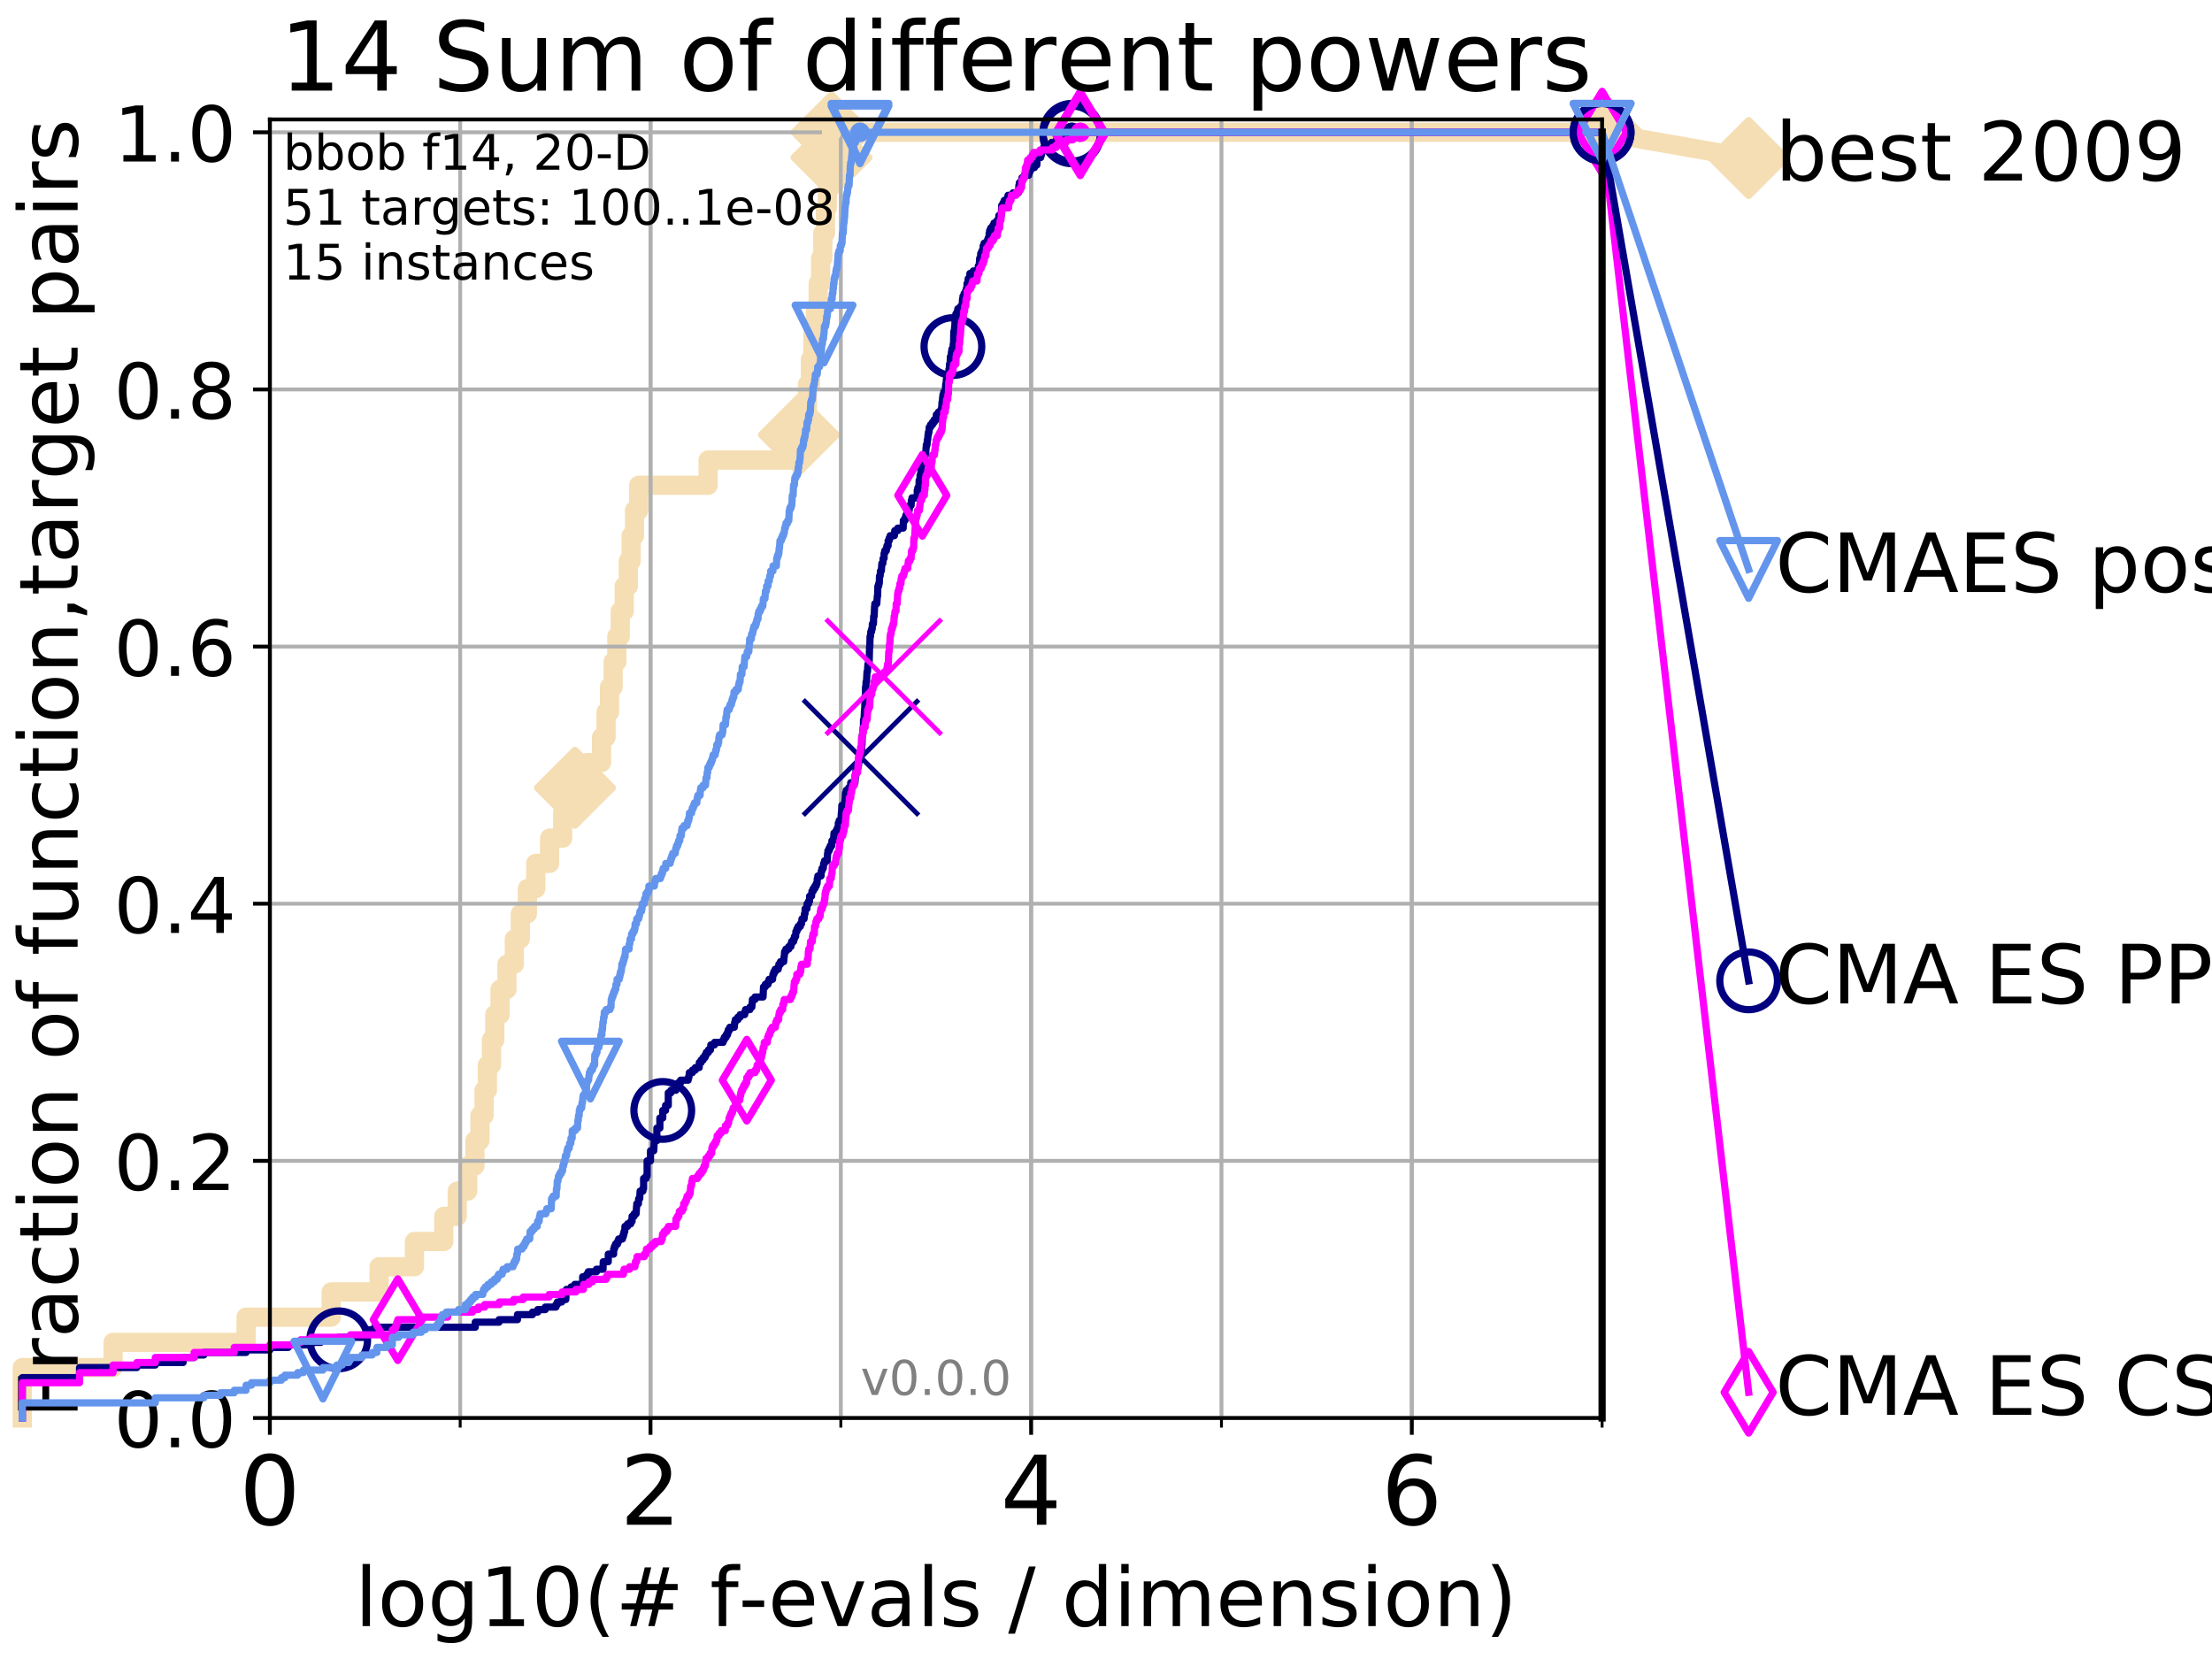 <?xml version="1.0" encoding="utf-8" standalone="no"?>
<!DOCTYPE svg PUBLIC "-//W3C//DTD SVG 1.1//EN"
  "http://www.w3.org/Graphics/SVG/1.1/DTD/svg11.dtd">
<!-- Created with matplotlib (http://matplotlib.org/) -->
<svg height="345pt" version="1.1" viewBox="0 0 460 345" width="460pt" xmlns="http://www.w3.org/2000/svg" xmlns:xlink="http://www.w3.org/1999/xlink">
 <defs>
  <style type="text/css">
*{stroke-linecap:butt;stroke-linejoin:round;}
  </style>
 </defs>
 <g id="figure_1">
  <g id="patch_1">
   <path d="M 0 345.6 
L 460.8 345.6 
L 460.8 0 
L 0 0 
z
" style="fill:#ffffff;"/>
  </g>
  <g id="axes_1">
   <g id="patch_2">
    <path d="M 56.12 294.88 
L 333.168 294.88 
L 333.168 24.84 
L 56.12 24.84 
z
" style="fill:#ffffff;"/>
   </g>
   <g id="line2d_1">
    <path d="M 4.627 294.88 
L 4.627 284.395 
L 23.511 284.395 
L 23.511 279.153 
L 51.175 279.153 
L 51.175 273.91 
L 68.873 273.91 
L 68.873 268.668 
L 78.839 268.668 
L 78.839 263.425 
L 86.186 263.425 
L 86.186 258.183 
L 92.287 258.183 
L 92.287 252.94 
L 95.086 252.94 
L 95.086 247.698 
L 97.258 247.698 
L 97.258 242.455 
L 98.76 242.455 
L 98.76 237.213 
L 99.807 237.213 
L 99.807 231.97 
L 100.665 231.97 
L 100.665 226.728 
L 101.359 226.728 
L 101.359 221.485 
L 102.203 221.485 
L 102.203 216.243 
L 102.895 216.243 
L 102.895 211 
L 103.991 211 
L 103.991 205.758 
L 105.415 205.758 
L 105.415 200.515 
L 106.956 200.515 
L 106.956 195.273 
L 108.204 195.273 
L 108.204 190.03 
L 109.675 190.03 
L 109.675 184.788 
L 111.414 184.788 
L 111.414 179.546 
L 114.293 179.546 
L 114.293 174.303 
L 117.009 174.303 
L 117.009 169.061 
L 119.57 169.061 
L 119.57 163.818 
L 122.152 163.818 
L 122.152 158.576 
L 125.094 158.576 
L 125.094 153.333 
L 126.032 153.333 
L 126.032 148.091 
L 126.752 148.091 
L 126.752 142.848 
L 127.511 142.848 
L 127.511 137.606 
L 128.277 137.606 
L 128.277 132.363 
L 128.985 132.363 
L 128.985 127.121 
L 129.808 127.121 
L 129.808 121.878 
L 130.661 121.878 
L 130.661 116.636 
L 131.257 116.636 
L 131.257 111.393 
L 131.949 111.393 
L 131.949 106.151 
L 132.833 106.151 
L 132.833 100.908 
L 147.255 100.908 
L 147.255 95.666 
L 166.14 95.666 
L 166.14 90.423 
L 167.302 90.423 
L 167.302 85.181 
L 167.921 85.181 
L 167.921 79.938 
L 168.54 79.938 
L 168.54 74.696 
L 169.049 74.696 
L 169.049 69.453 
L 169.585 69.453 
L 169.585 64.211 
L 170.147 64.211 
L 170.147 58.969 
L 170.651 58.969 
L 170.651 53.726 
L 171.107 53.726 
L 171.107 48.484 
L 171.655 48.484 
L 171.655 43.241 
L 172.041 43.241 
L 172.041 37.999 
L 172.484 37.999 
L 172.484 32.756 
L 172.919 32.756 
L 172.919 27.514 
L 333.168 27.514 
" style="fill:none;stroke:#f5deb3;stroke-linecap:square;stroke-width:4;"/>
   </g>
   <g id="line2d_2">
    <defs>
     <path d="M -0 7.778 
L 7.778 0 
L 0 -7.778 
L -7.778 -0 
z
" id="m0f92ba5b46" style="stroke:#f5deb3;stroke-linejoin:miter;stroke-width:1.5;"/>
    </defs>
    <g>
     <use style="fill:#f5deb3;stroke:#f5deb3;stroke-linejoin:miter;stroke-width:1.5;" x="119.57" xlink:href="#m0f92ba5b46" y="163.818"/>
     <use style="fill:#f5deb3;stroke:#f5deb3;stroke-linejoin:miter;stroke-width:1.5;" x="166.14" xlink:href="#m0f92ba5b46" y="90.423"/>
     <use style="fill:#f5deb3;stroke:#f5deb3;stroke-linejoin:miter;stroke-width:1.5;" x="172.919" xlink:href="#m0f92ba5b46" y="32.756"/>
     <use style="fill:#f5deb3;stroke:#f5deb3;stroke-linejoin:miter;stroke-width:1.5;" x="172.919" xlink:href="#m0f92ba5b46" y="27.514"/>
     <use style="fill:#f5deb3;stroke:#f5deb3;stroke-linejoin:miter;stroke-width:1.5;" x="333.168" xlink:href="#m0f92ba5b46" y="27.514"/>
    </g>
   </g>
   <g id="line2d_3">
    <path style="fill:none;stroke:#f5deb3;stroke-linecap:square;stroke-width:4;"/>
    <g/>
   </g>
   <g id="line2d_4">
    <path d="M 333.168 27.514 
L 363.643 32.861 
" style="fill:none;stroke:#f5deb3;stroke-linecap:square;stroke-width:4;"/>
    <g>
     <use style="fill:#f5deb3;stroke:#f5deb3;stroke-linejoin:miter;stroke-width:1.5;" x="333.168" xlink:href="#m0f92ba5b46" y="27.514"/>
     <use style="fill:#f5deb3;stroke:#f5deb3;stroke-linejoin:miter;stroke-width:1.5;" x="363.643" xlink:href="#m0f92ba5b46" y="32.861"/>
    </g>
   </g>
   <g id="matplotlib.axis_1">
    <g id="xtick_1">
     <g id="line2d_5">
      <path clip-path="url(#pbcfe366174)" d="M 56.12 294.88 
L 56.12 24.84 
" style="fill:none;stroke:#b0b0b0;stroke-linecap:square;stroke-width:0.8;"/>
     </g>
     <g id="line2d_6">
      <defs>
       <path d="M 0 0 
L 0 3.5 
" id="m556b6f7e91" style="stroke:#000000;stroke-width:0.8;"/>
      </defs>
      <g>
       <use style="stroke:#000000;stroke-width:0.8;" x="56.12" xlink:href="#m556b6f7e91" y="294.88"/>
      </g>
     </g>
     <g id="text_1">
      <!-- 0 -->
      <defs>
       <path d="M 31.781 66.406 
Q 24.172 66.406 20.328 58.906 
Q 16.5 51.422 16.5 36.375 
Q 16.5 21.391 20.328 13.891 
Q 24.172 6.391 31.781 6.391 
Q 39.453 6.391 43.281 13.891 
Q 47.125 21.391 47.125 36.375 
Q 47.125 51.422 43.281 58.906 
Q 39.453 66.406 31.781 66.406 
z
M 31.781 74.219 
Q 44.047 74.219 50.516 64.516 
Q 56.984 54.828 56.984 36.375 
Q 56.984 17.969 50.516 8.266 
Q 44.047 -1.422 31.781 -1.422 
Q 19.531 -1.422 13.062 8.266 
Q 6.594 17.969 6.594 36.375 
Q 6.594 54.828 13.062 64.516 
Q 19.531 74.219 31.781 74.219 
z
" id="DejaVuSans-30"/>
      </defs>
      <g transform="translate(49.758 317.077)scale(0.2 -0.2)">
       <use xlink:href="#DejaVuSans-30"/>
      </g>
     </g>
    </g>
    <g id="xtick_2">
     <g id="line2d_7">
      <path clip-path="url(#pbcfe366174)" d="M 135.277 294.88 
L 135.277 24.84 
" style="fill:none;stroke:#b0b0b0;stroke-linecap:square;stroke-width:0.8;"/>
     </g>
     <g id="line2d_8">
      <g>
       <use style="stroke:#000000;stroke-width:0.8;" x="135.277" xlink:href="#m556b6f7e91" y="294.88"/>
      </g>
     </g>
     <g id="text_2">
      <!-- 2 -->
      <defs>
       <path d="M 19.188 8.297 
L 53.609 8.297 
L 53.609 0 
L 7.328 0 
L 7.328 8.297 
Q 12.938 14.109 22.625 23.891 
Q 32.328 33.688 34.812 36.531 
Q 39.547 41.844 41.422 45.531 
Q 43.312 49.219 43.312 52.781 
Q 43.312 58.594 39.234 62.25 
Q 35.156 65.922 28.609 65.922 
Q 23.969 65.922 18.812 64.312 
Q 13.672 62.703 7.812 59.422 
L 7.812 69.391 
Q 13.766 71.781 18.938 73 
Q 24.125 74.219 28.422 74.219 
Q 39.75 74.219 46.484 68.547 
Q 53.219 62.891 53.219 53.422 
Q 53.219 48.922 51.531 44.891 
Q 49.859 40.875 45.406 35.406 
Q 44.188 33.984 37.641 27.219 
Q 31.109 20.453 19.188 8.297 
z
" id="DejaVuSans-32"/>
      </defs>
      <g transform="translate(128.914 317.077)scale(0.2 -0.2)">
       <use xlink:href="#DejaVuSans-32"/>
      </g>
     </g>
    </g>
    <g id="xtick_3">
     <g id="line2d_9">
      <path clip-path="url(#pbcfe366174)" d="M 214.433 294.88 
L 214.433 24.84 
" style="fill:none;stroke:#b0b0b0;stroke-linecap:square;stroke-width:0.8;"/>
     </g>
     <g id="line2d_10">
      <g>
       <use style="stroke:#000000;stroke-width:0.8;" x="214.433" xlink:href="#m556b6f7e91" y="294.88"/>
      </g>
     </g>
     <g id="text_3">
      <!-- 4 -->
      <defs>
       <path d="M 37.797 64.312 
L 12.891 25.391 
L 37.797 25.391 
z
M 35.203 72.906 
L 47.609 72.906 
L 47.609 25.391 
L 58.016 25.391 
L 58.016 17.188 
L 47.609 17.188 
L 47.609 0 
L 37.797 0 
L 37.797 17.188 
L 4.891 17.188 
L 4.891 26.703 
z
" id="DejaVuSans-34"/>
      </defs>
      <g transform="translate(208.071 317.077)scale(0.2 -0.2)">
       <use xlink:href="#DejaVuSans-34"/>
      </g>
     </g>
    </g>
    <g id="xtick_4">
     <g id="line2d_11">
      <path clip-path="url(#pbcfe366174)" d="M 293.59 294.88 
L 293.59 24.84 
" style="fill:none;stroke:#b0b0b0;stroke-linecap:square;stroke-width:0.8;"/>
     </g>
     <g id="line2d_12">
      <g>
       <use style="stroke:#000000;stroke-width:0.8;" x="293.59" xlink:href="#m556b6f7e91" y="294.88"/>
      </g>
     </g>
     <g id="text_4">
      <!-- 6 -->
      <defs>
       <path d="M 33.016 40.375 
Q 26.375 40.375 22.484 35.828 
Q 18.609 31.297 18.609 23.391 
Q 18.609 15.531 22.484 10.953 
Q 26.375 6.391 33.016 6.391 
Q 39.656 6.391 43.531 10.953 
Q 47.406 15.531 47.406 23.391 
Q 47.406 31.297 43.531 35.828 
Q 39.656 40.375 33.016 40.375 
z
M 52.594 71.297 
L 52.594 62.312 
Q 48.875 64.062 45.094 64.984 
Q 41.312 65.922 37.594 65.922 
Q 27.828 65.922 22.672 59.328 
Q 17.531 52.734 16.797 39.406 
Q 19.672 43.656 24.016 45.922 
Q 28.375 48.188 33.594 48.188 
Q 44.578 48.188 50.953 41.516 
Q 57.328 34.859 57.328 23.391 
Q 57.328 12.156 50.688 5.359 
Q 44.047 -1.422 33.016 -1.422 
Q 20.359 -1.422 13.672 8.266 
Q 6.984 17.969 6.984 36.375 
Q 6.984 53.656 15.188 63.938 
Q 23.391 74.219 37.203 74.219 
Q 40.922 74.219 44.703 73.484 
Q 48.484 72.75 52.594 71.297 
z
" id="DejaVuSans-36"/>
      </defs>
      <g transform="translate(287.227 317.077)scale(0.2 -0.2)">
       <use xlink:href="#DejaVuSans-36"/>
      </g>
     </g>
    </g>
    <g id="xtick_5">
     <g id="line2d_13">
      <path clip-path="url(#pbcfe366174)" d="M 56.12 294.88 
L 56.12 24.84 
" style="fill:none;stroke:#b0b0b0;stroke-linecap:square;stroke-width:0.8;"/>
     </g>
     <g id="line2d_14">
      <defs>
       <path d="M 0 0 
L 0 2 
" id="m11811c53f6" style="stroke:#000000;stroke-width:0.6;"/>
      </defs>
      <g>
       <use style="stroke:#000000;stroke-width:0.6;" x="56.12" xlink:href="#m11811c53f6" y="294.88"/>
      </g>
     </g>
    </g>
    <g id="xtick_6">
     <g id="line2d_15">
      <path clip-path="url(#pbcfe366174)" d="M 95.698 294.88 
L 95.698 24.84 
" style="fill:none;stroke:#b0b0b0;stroke-linecap:square;stroke-width:0.8;"/>
     </g>
     <g id="line2d_16">
      <g>
       <use style="stroke:#000000;stroke-width:0.6;" x="95.698" xlink:href="#m11811c53f6" y="294.88"/>
      </g>
     </g>
    </g>
    <g id="xtick_7">
     <g id="line2d_17">
      <path clip-path="url(#pbcfe366174)" d="M 135.277 294.88 
L 135.277 24.84 
" style="fill:none;stroke:#b0b0b0;stroke-linecap:square;stroke-width:0.8;"/>
     </g>
     <g id="line2d_18">
      <g>
       <use style="stroke:#000000;stroke-width:0.6;" x="135.277" xlink:href="#m11811c53f6" y="294.88"/>
      </g>
     </g>
    </g>
    <g id="xtick_8">
     <g id="line2d_19">
      <path clip-path="url(#pbcfe366174)" d="M 174.855 294.88 
L 174.855 24.84 
" style="fill:none;stroke:#b0b0b0;stroke-linecap:square;stroke-width:0.8;"/>
     </g>
     <g id="line2d_20">
      <g>
       <use style="stroke:#000000;stroke-width:0.6;" x="174.855" xlink:href="#m11811c53f6" y="294.88"/>
      </g>
     </g>
    </g>
    <g id="xtick_9">
     <g id="line2d_21">
      <path clip-path="url(#pbcfe366174)" d="M 214.433 294.88 
L 214.433 24.84 
" style="fill:none;stroke:#b0b0b0;stroke-linecap:square;stroke-width:0.8;"/>
     </g>
     <g id="line2d_22">
      <g>
       <use style="stroke:#000000;stroke-width:0.6;" x="214.433" xlink:href="#m11811c53f6" y="294.88"/>
      </g>
     </g>
    </g>
    <g id="xtick_10">
     <g id="line2d_23">
      <path clip-path="url(#pbcfe366174)" d="M 254.011 294.88 
L 254.011 24.84 
" style="fill:none;stroke:#b0b0b0;stroke-linecap:square;stroke-width:0.8;"/>
     </g>
     <g id="line2d_24">
      <g>
       <use style="stroke:#000000;stroke-width:0.6;" x="254.011" xlink:href="#m11811c53f6" y="294.88"/>
      </g>
     </g>
    </g>
    <g id="xtick_11">
     <g id="line2d_25">
      <path clip-path="url(#pbcfe366174)" d="M 293.59 294.88 
L 293.59 24.84 
" style="fill:none;stroke:#b0b0b0;stroke-linecap:square;stroke-width:0.8;"/>
     </g>
     <g id="line2d_26">
      <g>
       <use style="stroke:#000000;stroke-width:0.6;" x="293.59" xlink:href="#m11811c53f6" y="294.88"/>
      </g>
     </g>
    </g>
    <g id="xtick_12">
     <g id="line2d_27">
      <path clip-path="url(#pbcfe366174)" d="M 333.168 294.88 
L 333.168 24.84 
" style="fill:none;stroke:#b0b0b0;stroke-linecap:square;stroke-width:0.8;"/>
     </g>
     <g id="line2d_28">
      <g>
       <use style="stroke:#000000;stroke-width:0.6;" x="333.168" xlink:href="#m11811c53f6" y="294.88"/>
      </g>
     </g>
    </g>
    <g id="text_5">
     <!-- log10(# f-evals / dimension) -->
     <defs>
      <path d="M 9.422 75.984 
L 18.406 75.984 
L 18.406 0 
L 9.422 0 
z
" id="DejaVuSans-6c"/>
      <path d="M 30.609 48.391 
Q 23.391 48.391 19.188 42.75 
Q 14.984 37.109 14.984 27.297 
Q 14.984 17.484 19.156 11.844 
Q 23.344 6.203 30.609 6.203 
Q 37.797 6.203 41.984 11.859 
Q 46.188 17.531 46.188 27.297 
Q 46.188 37.016 41.984 42.703 
Q 37.797 48.391 30.609 48.391 
z
M 30.609 56 
Q 42.328 56 49.016 48.375 
Q 55.719 40.766 55.719 27.297 
Q 55.719 13.875 49.016 6.219 
Q 42.328 -1.422 30.609 -1.422 
Q 18.844 -1.422 12.172 6.219 
Q 5.516 13.875 5.516 27.297 
Q 5.516 40.766 12.172 48.375 
Q 18.844 56 30.609 56 
z
" id="DejaVuSans-6f"/>
      <path d="M 45.406 27.984 
Q 45.406 37.75 41.375 43.109 
Q 37.359 48.484 30.078 48.484 
Q 22.859 48.484 18.828 43.109 
Q 14.797 37.75 14.797 27.984 
Q 14.797 18.266 18.828 12.891 
Q 22.859 7.516 30.078 7.516 
Q 37.359 7.516 41.375 12.891 
Q 45.406 18.266 45.406 27.984 
z
M 54.391 6.781 
Q 54.391 -7.172 48.188 -13.984 
Q 42 -20.797 29.203 -20.797 
Q 24.469 -20.797 20.266 -20.094 
Q 16.062 -19.391 12.109 -17.922 
L 12.109 -9.188 
Q 16.062 -11.328 19.922 -12.344 
Q 23.781 -13.375 27.781 -13.375 
Q 36.625 -13.375 41.016 -8.766 
Q 45.406 -4.156 45.406 5.172 
L 45.406 9.625 
Q 42.625 4.781 38.281 2.391 
Q 33.938 0 27.875 0 
Q 17.828 0 11.672 7.656 
Q 5.516 15.328 5.516 27.984 
Q 5.516 40.672 11.672 48.328 
Q 17.828 56 27.875 56 
Q 33.938 56 38.281 53.609 
Q 42.625 51.219 45.406 46.391 
L 45.406 54.688 
L 54.391 54.688 
z
" id="DejaVuSans-67"/>
      <path d="M 12.406 8.297 
L 28.516 8.297 
L 28.516 63.922 
L 10.984 60.406 
L 10.984 69.391 
L 28.422 72.906 
L 38.281 72.906 
L 38.281 8.297 
L 54.391 8.297 
L 54.391 0 
L 12.406 0 
z
" id="DejaVuSans-31"/>
      <path d="M 31 75.875 
Q 24.469 64.656 21.281 53.656 
Q 18.109 42.672 18.109 31.391 
Q 18.109 20.125 21.312 9.062 
Q 24.516 -2 31 -13.188 
L 23.188 -13.188 
Q 15.875 -1.703 12.234 9.375 
Q 8.594 20.453 8.594 31.391 
Q 8.594 42.281 12.203 53.312 
Q 15.828 64.359 23.188 75.875 
z
" id="DejaVuSans-28"/>
      <path d="M 51.125 44 
L 36.922 44 
L 32.812 27.688 
L 47.125 27.688 
z
M 43.797 71.781 
L 38.719 51.516 
L 52.984 51.516 
L 58.109 71.781 
L 65.922 71.781 
L 60.891 51.516 
L 76.125 51.516 
L 76.125 44 
L 58.984 44 
L 54.984 27.688 
L 70.516 27.688 
L 70.516 20.219 
L 53.078 20.219 
L 48 0 
L 40.188 0 
L 45.219 20.219 
L 30.906 20.219 
L 25.875 0 
L 18.016 0 
L 23.094 20.219 
L 7.719 20.219 
L 7.719 27.688 
L 24.906 27.688 
L 29 44 
L 13.281 44 
L 13.281 51.516 
L 30.906 51.516 
L 35.891 71.781 
z
" id="DejaVuSans-23"/>
      <path id="DejaVuSans-20"/>
      <path d="M 37.109 75.984 
L 37.109 68.5 
L 28.516 68.5 
Q 23.688 68.5 21.797 66.547 
Q 19.922 64.594 19.922 59.516 
L 19.922 54.688 
L 34.719 54.688 
L 34.719 47.703 
L 19.922 47.703 
L 19.922 0 
L 10.891 0 
L 10.891 47.703 
L 2.297 47.703 
L 2.297 54.688 
L 10.891 54.688 
L 10.891 58.5 
Q 10.891 67.625 15.141 71.797 
Q 19.391 75.984 28.609 75.984 
z
" id="DejaVuSans-66"/>
      <path d="M 4.891 31.391 
L 31.203 31.391 
L 31.203 23.391 
L 4.891 23.391 
z
" id="DejaVuSans-2d"/>
      <path d="M 56.203 29.594 
L 56.203 25.203 
L 14.891 25.203 
Q 15.484 15.922 20.484 11.062 
Q 25.484 6.203 34.422 6.203 
Q 39.594 6.203 44.453 7.469 
Q 49.312 8.734 54.109 11.281 
L 54.109 2.781 
Q 49.266 0.734 44.188 -0.344 
Q 39.109 -1.422 33.891 -1.422 
Q 20.797 -1.422 13.156 6.188 
Q 5.516 13.812 5.516 26.812 
Q 5.516 40.234 12.766 48.109 
Q 20.016 56 32.328 56 
Q 43.359 56 49.781 48.891 
Q 56.203 41.797 56.203 29.594 
z
M 47.219 32.234 
Q 47.125 39.594 43.094 43.984 
Q 39.062 48.391 32.422 48.391 
Q 24.906 48.391 20.391 44.141 
Q 15.875 39.891 15.188 32.172 
z
" id="DejaVuSans-65"/>
      <path d="M 2.984 54.688 
L 12.5 54.688 
L 29.594 8.797 
L 46.688 54.688 
L 56.203 54.688 
L 35.688 0 
L 23.484 0 
z
" id="DejaVuSans-76"/>
      <path d="M 34.281 27.484 
Q 23.391 27.484 19.188 25 
Q 14.984 22.516 14.984 16.5 
Q 14.984 11.719 18.141 8.906 
Q 21.297 6.109 26.703 6.109 
Q 34.188 6.109 38.703 11.406 
Q 43.219 16.703 43.219 25.484 
L 43.219 27.484 
z
M 52.203 31.203 
L 52.203 0 
L 43.219 0 
L 43.219 8.297 
Q 40.141 3.328 35.547 0.953 
Q 30.953 -1.422 24.312 -1.422 
Q 15.922 -1.422 10.953 3.297 
Q 6 8.016 6 15.922 
Q 6 25.141 12.172 29.828 
Q 18.359 34.516 30.609 34.516 
L 43.219 34.516 
L 43.219 35.406 
Q 43.219 41.609 39.141 45 
Q 35.062 48.391 27.688 48.391 
Q 23 48.391 18.547 47.266 
Q 14.109 46.141 10.016 43.891 
L 10.016 52.203 
Q 14.938 54.109 19.578 55.047 
Q 24.219 56 28.609 56 
Q 40.484 56 46.344 49.844 
Q 52.203 43.703 52.203 31.203 
z
" id="DejaVuSans-61"/>
      <path d="M 44.281 53.078 
L 44.281 44.578 
Q 40.484 46.531 36.375 47.5 
Q 32.281 48.484 27.875 48.484 
Q 21.188 48.484 17.844 46.438 
Q 14.5 44.391 14.5 40.281 
Q 14.5 37.156 16.891 35.375 
Q 19.281 33.594 26.516 31.984 
L 29.594 31.297 
Q 39.156 29.25 43.188 25.516 
Q 47.219 21.781 47.219 15.094 
Q 47.219 7.469 41.188 3.016 
Q 35.156 -1.422 24.609 -1.422 
Q 20.219 -1.422 15.453 -0.562 
Q 10.688 0.297 5.422 2 
L 5.422 11.281 
Q 10.406 8.688 15.234 7.391 
Q 20.062 6.109 24.812 6.109 
Q 31.156 6.109 34.562 8.281 
Q 37.984 10.453 37.984 14.406 
Q 37.984 18.062 35.516 20.016 
Q 33.062 21.969 24.703 23.781 
L 21.578 24.516 
Q 13.234 26.266 9.516 29.906 
Q 5.812 33.547 5.812 39.891 
Q 5.812 47.609 11.281 51.797 
Q 16.75 56 26.812 56 
Q 31.781 56 36.172 55.266 
Q 40.578 54.547 44.281 53.078 
z
" id="DejaVuSans-73"/>
      <path d="M 25.391 72.906 
L 33.688 72.906 
L 8.297 -9.281 
L 0 -9.281 
z
" id="DejaVuSans-2f"/>
      <path d="M 45.406 46.391 
L 45.406 75.984 
L 54.391 75.984 
L 54.391 0 
L 45.406 0 
L 45.406 8.203 
Q 42.578 3.328 38.25 0.953 
Q 33.938 -1.422 27.875 -1.422 
Q 17.969 -1.422 11.734 6.484 
Q 5.516 14.406 5.516 27.297 
Q 5.516 40.188 11.734 48.094 
Q 17.969 56 27.875 56 
Q 33.938 56 38.25 53.625 
Q 42.578 51.266 45.406 46.391 
z
M 14.797 27.297 
Q 14.797 17.391 18.875 11.75 
Q 22.953 6.109 30.078 6.109 
Q 37.203 6.109 41.297 11.75 
Q 45.406 17.391 45.406 27.297 
Q 45.406 37.203 41.297 42.844 
Q 37.203 48.484 30.078 48.484 
Q 22.953 48.484 18.875 42.844 
Q 14.797 37.203 14.797 27.297 
z
" id="DejaVuSans-64"/>
      <path d="M 9.422 54.688 
L 18.406 54.688 
L 18.406 0 
L 9.422 0 
z
M 9.422 75.984 
L 18.406 75.984 
L 18.406 64.594 
L 9.422 64.594 
z
" id="DejaVuSans-69"/>
      <path d="M 52 44.188 
Q 55.375 50.25 60.062 53.125 
Q 64.75 56 71.094 56 
Q 79.641 56 84.281 50.016 
Q 88.922 44.047 88.922 33.016 
L 88.922 0 
L 79.891 0 
L 79.891 32.719 
Q 79.891 40.578 77.094 44.375 
Q 74.312 48.188 68.609 48.188 
Q 61.625 48.188 57.562 43.547 
Q 53.516 38.922 53.516 30.906 
L 53.516 0 
L 44.484 0 
L 44.484 32.719 
Q 44.484 40.625 41.703 44.406 
Q 38.922 48.188 33.109 48.188 
Q 26.219 48.188 22.156 43.531 
Q 18.109 38.875 18.109 30.906 
L 18.109 0 
L 9.078 0 
L 9.078 54.688 
L 18.109 54.688 
L 18.109 46.188 
Q 21.188 51.219 25.484 53.609 
Q 29.781 56 35.688 56 
Q 41.656 56 45.828 52.969 
Q 50 49.953 52 44.188 
z
" id="DejaVuSans-6d"/>
      <path d="M 54.891 33.016 
L 54.891 0 
L 45.906 0 
L 45.906 32.719 
Q 45.906 40.484 42.875 44.328 
Q 39.844 48.188 33.797 48.188 
Q 26.516 48.188 22.312 43.547 
Q 18.109 38.922 18.109 30.906 
L 18.109 0 
L 9.078 0 
L 9.078 54.688 
L 18.109 54.688 
L 18.109 46.188 
Q 21.344 51.125 25.703 53.562 
Q 30.078 56 35.797 56 
Q 45.219 56 50.047 50.172 
Q 54.891 44.344 54.891 33.016 
z
" id="DejaVuSans-6e"/>
      <path d="M 8.016 75.875 
L 15.828 75.875 
Q 23.141 64.359 26.781 53.312 
Q 30.422 42.281 30.422 31.391 
Q 30.422 20.453 26.781 9.375 
Q 23.141 -1.703 15.828 -13.188 
L 8.016 -13.188 
Q 14.5 -2 17.703 9.062 
Q 20.906 20.125 20.906 31.391 
Q 20.906 42.672 17.703 53.656 
Q 14.5 64.656 8.016 75.875 
z
" id="DejaVuSans-29"/>
     </defs>
     <g transform="translate(73.803 338.154)scale(0.17 -0.17)">
      <use xlink:href="#DejaVuSans-6c"/>
      <use x="27.783" xlink:href="#DejaVuSans-6f"/>
      <use x="88.965" xlink:href="#DejaVuSans-67"/>
      <use x="152.441" xlink:href="#DejaVuSans-31"/>
      <use x="216.064" xlink:href="#DejaVuSans-30"/>
      <use x="279.688" xlink:href="#DejaVuSans-28"/>
      <use x="318.701" xlink:href="#DejaVuSans-23"/>
      <use x="402.49" xlink:href="#DejaVuSans-20"/>
      <use x="434.277" xlink:href="#DejaVuSans-66"/>
      <use x="469.404" xlink:href="#DejaVuSans-2d"/>
      <use x="505.488" xlink:href="#DejaVuSans-65"/>
      <use x="567.012" xlink:href="#DejaVuSans-76"/>
      <use x="626.191" xlink:href="#DejaVuSans-61"/>
      <use x="687.471" xlink:href="#DejaVuSans-6c"/>
      <use x="715.254" xlink:href="#DejaVuSans-73"/>
      <use x="767.354" xlink:href="#DejaVuSans-20"/>
      <use x="799.141" xlink:href="#DejaVuSans-2f"/>
      <use x="832.832" xlink:href="#DejaVuSans-20"/>
      <use x="864.619" xlink:href="#DejaVuSans-64"/>
      <use x="928.096" xlink:href="#DejaVuSans-69"/>
      <use x="955.879" xlink:href="#DejaVuSans-6d"/>
      <use x="1053.291" xlink:href="#DejaVuSans-65"/>
      <use x="1114.814" xlink:href="#DejaVuSans-6e"/>
      <use x="1178.193" xlink:href="#DejaVuSans-73"/>
      <use x="1230.293" xlink:href="#DejaVuSans-69"/>
      <use x="1258.076" xlink:href="#DejaVuSans-6f"/>
      <use x="1319.258" xlink:href="#DejaVuSans-6e"/>
      <use x="1382.637" xlink:href="#DejaVuSans-29"/>
     </g>
    </g>
   </g>
   <g id="matplotlib.axis_2">
    <g id="ytick_1">
     <g id="line2d_29">
      <path clip-path="url(#pbcfe366174)" d="M 56.12 294.88 
L 333.168 294.88 
" style="fill:none;stroke:#b0b0b0;stroke-linecap:square;stroke-width:0.8;"/>
     </g>
     <g id="line2d_30">
      <defs>
       <path d="M 0 0 
L -3.5 0 
" id="m56b6e3d72c" style="stroke:#000000;stroke-width:0.8;"/>
      </defs>
      <g>
       <use style="stroke:#000000;stroke-width:0.8;" x="56.12" xlink:href="#m56b6e3d72c" y="294.88"/>
      </g>
     </g>
     <g id="text_6">
      <!-- 0.0 -->
      <defs>
       <path d="M 10.688 12.406 
L 21 12.406 
L 21 0 
L 10.688 0 
z
" id="DejaVuSans-2e"/>
      </defs>
      <g transform="translate(23.675 300.959)scale(0.16 -0.16)">
       <use xlink:href="#DejaVuSans-30"/>
       <use x="63.623" xlink:href="#DejaVuSans-2e"/>
       <use x="95.41" xlink:href="#DejaVuSans-30"/>
      </g>
     </g>
    </g>
    <g id="ytick_2">
     <g id="line2d_31">
      <path clip-path="url(#pbcfe366174)" d="M 56.12 241.407 
L 333.168 241.407 
" style="fill:none;stroke:#b0b0b0;stroke-linecap:square;stroke-width:0.8;"/>
     </g>
     <g id="line2d_32">
      <g>
       <use style="stroke:#000000;stroke-width:0.8;" x="56.12" xlink:href="#m56b6e3d72c" y="241.407"/>
      </g>
     </g>
     <g id="text_7">
      <!-- 0.2 -->
      <g transform="translate(23.675 247.485)scale(0.16 -0.16)">
       <use xlink:href="#DejaVuSans-30"/>
       <use x="63.623" xlink:href="#DejaVuSans-2e"/>
       <use x="95.41" xlink:href="#DejaVuSans-32"/>
      </g>
     </g>
    </g>
    <g id="ytick_3">
     <g id="line2d_33">
      <path clip-path="url(#pbcfe366174)" d="M 56.12 187.933 
L 333.168 187.933 
" style="fill:none;stroke:#b0b0b0;stroke-linecap:square;stroke-width:0.8;"/>
     </g>
     <g id="line2d_34">
      <g>
       <use style="stroke:#000000;stroke-width:0.8;" x="56.12" xlink:href="#m56b6e3d72c" y="187.933"/>
      </g>
     </g>
     <g id="text_8">
      <!-- 0.4 -->
      <g transform="translate(23.675 194.012)scale(0.16 -0.16)">
       <use xlink:href="#DejaVuSans-30"/>
       <use x="63.623" xlink:href="#DejaVuSans-2e"/>
       <use x="95.41" xlink:href="#DejaVuSans-34"/>
      </g>
     </g>
    </g>
    <g id="ytick_4">
     <g id="line2d_35">
      <path clip-path="url(#pbcfe366174)" d="M 56.12 134.46 
L 333.168 134.46 
" style="fill:none;stroke:#b0b0b0;stroke-linecap:square;stroke-width:0.8;"/>
     </g>
     <g id="line2d_36">
      <g>
       <use style="stroke:#000000;stroke-width:0.8;" x="56.12" xlink:href="#m56b6e3d72c" y="134.46"/>
      </g>
     </g>
     <g id="text_9">
      <!-- 0.6 -->
      <g transform="translate(23.675 140.539)scale(0.16 -0.16)">
       <use xlink:href="#DejaVuSans-30"/>
       <use x="63.623" xlink:href="#DejaVuSans-2e"/>
       <use x="95.41" xlink:href="#DejaVuSans-36"/>
      </g>
     </g>
    </g>
    <g id="ytick_5">
     <g id="line2d_37">
      <path clip-path="url(#pbcfe366174)" d="M 56.12 80.987 
L 333.168 80.987 
" style="fill:none;stroke:#b0b0b0;stroke-linecap:square;stroke-width:0.8;"/>
     </g>
     <g id="line2d_38">
      <g>
       <use style="stroke:#000000;stroke-width:0.8;" x="56.12" xlink:href="#m56b6e3d72c" y="80.987"/>
      </g>
     </g>
     <g id="text_10">
      <!-- 0.8 -->
      <defs>
       <path d="M 31.781 34.625 
Q 24.75 34.625 20.719 30.859 
Q 16.703 27.094 16.703 20.516 
Q 16.703 13.922 20.719 10.156 
Q 24.75 6.391 31.781 6.391 
Q 38.812 6.391 42.859 10.172 
Q 46.922 13.969 46.922 20.516 
Q 46.922 27.094 42.891 30.859 
Q 38.875 34.625 31.781 34.625 
z
M 21.922 38.812 
Q 15.578 40.375 12.031 44.719 
Q 8.5 49.078 8.5 55.328 
Q 8.5 64.062 14.719 69.141 
Q 20.953 74.219 31.781 74.219 
Q 42.672 74.219 48.875 69.141 
Q 55.078 64.062 55.078 55.328 
Q 55.078 49.078 51.531 44.719 
Q 48 40.375 41.703 38.812 
Q 48.828 37.156 52.797 32.312 
Q 56.781 27.484 56.781 20.516 
Q 56.781 9.906 50.312 4.234 
Q 43.844 -1.422 31.781 -1.422 
Q 19.734 -1.422 13.25 4.234 
Q 6.781 9.906 6.781 20.516 
Q 6.781 27.484 10.781 32.312 
Q 14.797 37.156 21.922 38.812 
z
M 18.312 54.391 
Q 18.312 48.734 21.844 45.562 
Q 25.391 42.391 31.781 42.391 
Q 38.141 42.391 41.719 45.562 
Q 45.312 48.734 45.312 54.391 
Q 45.312 60.062 41.719 63.234 
Q 38.141 66.406 31.781 66.406 
Q 25.391 66.406 21.844 63.234 
Q 18.312 60.062 18.312 54.391 
z
" id="DejaVuSans-38"/>
      </defs>
      <g transform="translate(23.675 87.066)scale(0.16 -0.16)">
       <use xlink:href="#DejaVuSans-30"/>
       <use x="63.623" xlink:href="#DejaVuSans-2e"/>
       <use x="95.41" xlink:href="#DejaVuSans-38"/>
      </g>
     </g>
    </g>
    <g id="ytick_6">
     <g id="line2d_39">
      <path clip-path="url(#pbcfe366174)" d="M 56.12 27.514 
L 333.168 27.514 
" style="fill:none;stroke:#b0b0b0;stroke-linecap:square;stroke-width:0.8;"/>
     </g>
     <g id="line2d_40">
      <g>
       <use style="stroke:#000000;stroke-width:0.8;" x="56.12" xlink:href="#m56b6e3d72c" y="27.514"/>
      </g>
     </g>
     <g id="text_11">
      <!-- 1.0 -->
      <g transform="translate(23.675 33.592)scale(0.16 -0.16)">
       <use xlink:href="#DejaVuSans-31"/>
       <use x="63.623" xlink:href="#DejaVuSans-2e"/>
       <use x="95.41" xlink:href="#DejaVuSans-30"/>
      </g>
     </g>
    </g>
    <g id="text_12">
     <!-- Fraction of function,target pairs -->
     <defs>
      <path d="M 9.812 72.906 
L 51.703 72.906 
L 51.703 64.594 
L 19.672 64.594 
L 19.672 43.109 
L 48.578 43.109 
L 48.578 34.812 
L 19.672 34.812 
L 19.672 0 
L 9.812 0 
z
" id="DejaVuSans-46"/>
      <path d="M 41.109 46.297 
Q 39.594 47.172 37.812 47.578 
Q 36.031 48 33.891 48 
Q 26.266 48 22.188 43.047 
Q 18.109 38.094 18.109 28.812 
L 18.109 0 
L 9.078 0 
L 9.078 54.688 
L 18.109 54.688 
L 18.109 46.188 
Q 20.953 51.172 25.484 53.578 
Q 30.031 56 36.531 56 
Q 37.453 56 38.578 55.875 
Q 39.703 55.766 41.062 55.516 
z
" id="DejaVuSans-72"/>
      <path d="M 48.781 52.594 
L 48.781 44.188 
Q 44.969 46.297 41.141 47.344 
Q 37.312 48.391 33.406 48.391 
Q 24.656 48.391 19.812 42.844 
Q 14.984 37.312 14.984 27.297 
Q 14.984 17.281 19.812 11.734 
Q 24.656 6.203 33.406 6.203 
Q 37.312 6.203 41.141 7.25 
Q 44.969 8.297 48.781 10.406 
L 48.781 2.094 
Q 45.016 0.344 40.984 -0.531 
Q 36.969 -1.422 32.422 -1.422 
Q 20.062 -1.422 12.781 6.344 
Q 5.516 14.109 5.516 27.297 
Q 5.516 40.672 12.859 48.328 
Q 20.219 56 33.016 56 
Q 37.156 56 41.109 55.141 
Q 45.062 54.297 48.781 52.594 
z
" id="DejaVuSans-63"/>
      <path d="M 18.312 70.219 
L 18.312 54.688 
L 36.812 54.688 
L 36.812 47.703 
L 18.312 47.703 
L 18.312 18.016 
Q 18.312 11.328 20.141 9.422 
Q 21.969 7.516 27.594 7.516 
L 36.812 7.516 
L 36.812 0 
L 27.594 0 
Q 17.188 0 13.234 3.875 
Q 9.281 7.766 9.281 18.016 
L 9.281 47.703 
L 2.688 47.703 
L 2.688 54.688 
L 9.281 54.688 
L 9.281 70.219 
z
" id="DejaVuSans-74"/>
      <path d="M 8.5 21.578 
L 8.5 54.688 
L 17.484 54.688 
L 17.484 21.922 
Q 17.484 14.156 20.5 10.266 
Q 23.531 6.391 29.594 6.391 
Q 36.859 6.391 41.078 11.031 
Q 45.312 15.672 45.312 23.688 
L 45.312 54.688 
L 54.297 54.688 
L 54.297 0 
L 45.312 0 
L 45.312 8.406 
Q 42.047 3.422 37.719 1 
Q 33.406 -1.422 27.688 -1.422 
Q 18.266 -1.422 13.375 4.438 
Q 8.5 10.297 8.5 21.578 
z
M 31.109 56 
z
" id="DejaVuSans-75"/>
      <path d="M 11.719 12.406 
L 22.016 12.406 
L 22.016 4 
L 14.016 -11.625 
L 7.719 -11.625 
L 11.719 4 
z
" id="DejaVuSans-2c"/>
      <path d="M 18.109 8.203 
L 18.109 -20.797 
L 9.078 -20.797 
L 9.078 54.688 
L 18.109 54.688 
L 18.109 46.391 
Q 20.953 51.266 25.266 53.625 
Q 29.594 56 35.594 56 
Q 45.562 56 51.781 48.094 
Q 58.016 40.188 58.016 27.297 
Q 58.016 14.406 51.781 6.484 
Q 45.562 -1.422 35.594 -1.422 
Q 29.594 -1.422 25.266 0.953 
Q 20.953 3.328 18.109 8.203 
z
M 48.688 27.297 
Q 48.688 37.203 44.609 42.844 
Q 40.531 48.484 33.406 48.484 
Q 26.266 48.484 22.188 42.844 
Q 18.109 37.203 18.109 27.297 
Q 18.109 17.391 22.188 11.75 
Q 26.266 6.109 33.406 6.109 
Q 40.531 6.109 44.609 11.75 
Q 48.688 17.391 48.688 27.297 
z
" id="DejaVuSans-70"/>
     </defs>
     <g transform="translate(16.14 294.999)rotate(-90)scale(0.17 -0.17)">
      <use xlink:href="#DejaVuSans-46"/>
      <use x="57.41" xlink:href="#DejaVuSans-72"/>
      <use x="98.523" xlink:href="#DejaVuSans-61"/>
      <use x="159.803" xlink:href="#DejaVuSans-63"/>
      <use x="214.783" xlink:href="#DejaVuSans-74"/>
      <use x="253.992" xlink:href="#DejaVuSans-69"/>
      <use x="281.775" xlink:href="#DejaVuSans-6f"/>
      <use x="342.957" xlink:href="#DejaVuSans-6e"/>
      <use x="406.336" xlink:href="#DejaVuSans-20"/>
      <use x="438.123" xlink:href="#DejaVuSans-6f"/>
      <use x="499.305" xlink:href="#DejaVuSans-66"/>
      <use x="534.51" xlink:href="#DejaVuSans-20"/>
      <use x="566.297" xlink:href="#DejaVuSans-66"/>
      <use x="601.502" xlink:href="#DejaVuSans-75"/>
      <use x="664.881" xlink:href="#DejaVuSans-6e"/>
      <use x="728.26" xlink:href="#DejaVuSans-63"/>
      <use x="783.24" xlink:href="#DejaVuSans-74"/>
      <use x="822.449" xlink:href="#DejaVuSans-69"/>
      <use x="850.232" xlink:href="#DejaVuSans-6f"/>
      <use x="911.414" xlink:href="#DejaVuSans-6e"/>
      <use x="974.793" xlink:href="#DejaVuSans-2c"/>
      <use x="1006.58" xlink:href="#DejaVuSans-74"/>
      <use x="1045.789" xlink:href="#DejaVuSans-61"/>
      <use x="1107.068" xlink:href="#DejaVuSans-72"/>
      <use x="1148.166" xlink:href="#DejaVuSans-67"/>
      <use x="1211.643" xlink:href="#DejaVuSans-65"/>
      <use x="1273.166" xlink:href="#DejaVuSans-74"/>
      <use x="1312.375" xlink:href="#DejaVuSans-20"/>
      <use x="1344.162" xlink:href="#DejaVuSans-70"/>
      <use x="1407.639" xlink:href="#DejaVuSans-61"/>
      <use x="1468.918" xlink:href="#DejaVuSans-69"/>
      <use x="1496.701" xlink:href="#DejaVuSans-72"/>
      <use x="1537.814" xlink:href="#DejaVuSans-73"/>
     </g>
    </g>
   </g>
   <g id="line2d_41">
    <defs>
     <path d="M 0 1.5 
C 0.398 1.5 0.779 1.342 1.061 1.061 
C 1.342 0.779 1.5 0.398 1.5 0 
C 1.5 -0.398 1.342 -0.779 1.061 -1.061 
C 0.779 -1.342 0.398 -1.5 0 -1.5 
C -0.398 -1.5 -0.779 -1.342 -1.061 -1.061 
C -1.342 -0.779 -1.5 -0.398 -1.5 0 
C -1.5 0.398 -1.342 0.779 -1.061 1.061 
C -0.779 1.342 -0.398 1.5 0 1.5 
z
" id="m81152b7703" style="stroke:#f5deb3;"/>
    </defs>
    <g>
     <use style="fill:#f5deb3;stroke:#f5deb3;" x="172.919" xlink:href="#m81152b7703" y="27.514"/>
     <use style="fill:#f5deb3;stroke:#f5deb3;" x="172.919" xlink:href="#m81152b7703" y="27.514"/>
    </g>
   </g>
   <g id="line2d_42">
    <defs>
     <path d="M 0 1.5 
C 0.398 1.5 0.779 1.342 1.061 1.061 
C 1.342 0.779 1.5 0.398 1.5 0 
C 1.5 -0.398 1.342 -0.779 1.061 -1.061 
C 0.779 -1.342 0.398 -1.5 0 -1.5 
C -0.398 -1.5 -0.779 -1.342 -1.061 -1.061 
C -1.342 -0.779 -1.5 -0.398 -1.5 0 
C -1.5 0.398 -1.342 0.779 -1.061 1.061 
C -0.779 1.342 -0.398 1.5 0 1.5 
z
" id="m66addae8d1" style="stroke:#000080;"/>
    </defs>
    <g>
     <use style="fill:#000080;stroke:#000080;" x="222.886" xlink:href="#m66addae8d1" y="27.514"/>
     <use style="fill:#000080;stroke:#000080;" x="222.886" xlink:href="#m66addae8d1" y="27.514"/>
    </g>
   </g>
   <g id="line2d_43">
    <path d="M 4.627 294.88 
L 4.627 286.492 
L 16.542 286.492 
L 16.542 284.395 
L 28.456 284.395 
L 28.456 283.871 
L 32.291 283.871 
L 32.291 283.347 
L 38.075 283.347 
L 38.075 282.298 
L 40.37 282.298 
L 40.37 281.774 
L 42.395 281.774 
L 42.395 281.25 
L 51.175 281.25 
L 51.175 280.725 
L 56.12 280.725 
L 56.12 280.201 
L 59.956 280.201 
L 59.956 279.677 
L 64.728 279.677 
L 64.728 279.153 
L 66.694 279.153 
L 66.694 278.628 
L 70.437 278.628 
L 70.437 278.104 
L 75.842 278.104 
L 75.842 277.58 
L 76.113 277.58 
L 76.113 277.056 
L 76.379 277.056 
L 76.379 276.531 
L 77.897 276.531 
L 77.897 276.007 
L 98.832 276.007 
L 98.832 274.959 
L 103.777 274.959 
L 103.777 274.434 
L 107.613 274.434 
L 107.613 273.386 
L 110.746 273.386 
L 110.746 272.862 
L 111.822 272.862 
L 111.822 272.337 
L 113.396 272.337 
L 113.396 271.813 
L 115.61 271.813 
L 115.61 271.289 
L 115.905 271.289 
L 115.905 270.765 
L 116.809 270.765 
L 116.809 270.24 
L 117.668 270.24 
L 117.74 268.668 
L 117.787 268.668 
L 117.787 268.143 
L 118.758 268.143 
L 118.758 267.619 
L 119.527 267.619 
L 119.527 267.095 
L 121.165 267.095 
L 121.165 265.522 
L 122.022 265.522 
L 122.022 264.998 
L 122.335 264.998 
L 122.335 264.474 
L 124.036 264.474 
L 124.036 263.949 
L 125.402 263.949 
L 125.448 262.377 
L 126.496 262.377 
L 126.496 260.804 
L 127.606 260.804 
L 127.606 259.755 
L 127.766 259.755 
L 127.766 259.231 
L 127.991 259.231 
L 127.991 258.707 
L 128.419 258.707 
L 128.419 258.183 
L 128.648 258.183 
L 128.648 257.658 
L 129.438 257.658 
L 129.438 257.134 
L 129.63 257.134 
L 129.63 256.61 
L 129.773 256.61 
L 129.773 256.086 
L 129.926 256.086 
L 129.961 255.037 
L 130.503 255.037 
L 130.503 254.513 
L 131.159 254.513 
L 131.159 253.989 
L 131.441 253.989 
L 131.441 252.94 
L 131.865 252.94 
L 131.865 252.416 
L 132.28 252.416 
L 132.382 250.843 
L 132.422 250.843 
L 132.422 250.319 
L 132.764 250.319 
L 132.814 249.27 
L 133.03 249.27 
L 133.118 247.698 
L 133.693 247.698 
L 133.693 247.173 
L 133.843 247.173 
L 133.843 245.076 
L 134.359 245.076 
L 134.359 244.552 
L 134.575 244.552 
L 134.575 241.407 
L 135.277 241.407 
L 135.277 239.31 
L 135.951 239.31 
L 136.058 237.213 
L 136.599 237.213 
L 136.599 234.592 
L 137.225 234.592 
L 137.225 232.495 
L 137.828 232.495 
L 137.828 230.922 
L 138.41 230.922 
L 138.41 229.873 
L 138.974 229.873 
L 138.974 227.252 
L 139.52 227.252 
L 139.52 226.728 
L 140.562 226.728 
L 140.562 225.679 
L 141.06 225.679 
L 141.06 225.155 
L 141.544 225.155 
L 141.544 224.631 
L 143.106 224.631 
L 143.106 224.107 
L 143.253 224.107 
L 143.355 223.058 
L 143.998 223.058 
L 143.998 222.534 
L 144.598 222.534 
L 144.598 222.01 
L 145.404 222.01 
L 145.423 220.961 
L 145.809 220.961 
L 145.809 220.437 
L 146.223 220.437 
L 146.223 219.913 
L 146.627 219.913 
L 146.627 219.388 
L 146.87 219.388 
L 146.87 218.864 
L 147.315 218.864 
L 147.315 218.34 
L 147.745 218.34 
L 147.819 217.291 
L 148.585 217.291 
L 148.585 216.767 
L 150.375 216.767 
L 150.375 216.243 
L 150.619 216.243 
L 150.619 215.719 
L 150.995 215.719 
L 150.995 215.194 
L 151.292 215.194 
L 151.292 214.67 
L 151.457 214.67 
L 151.457 214.146 
L 151.77 214.146 
L 151.77 213.622 
L 152.705 213.622 
L 152.786 212.573 
L 152.913 212.573 
L 152.913 212.049 
L 153.453 212.049 
L 153.453 211.525 
L 153.921 211.525 
L 153.921 211 
L 154.859 211 
L 154.859 210.476 
L 155.029 210.476 
L 155.029 209.952 
L 155.951 209.952 
L 155.951 209.428 
L 156.352 209.428 
L 156.43 208.379 
L 156.465 208.379 
L 156.465 207.855 
L 157 207.855 
L 157 207.331 
L 158.683 207.331 
L 158.78 205.234 
L 159.142 205.234 
L 159.142 204.709 
L 159.703 204.709 
L 159.703 204.185 
L 159.927 204.185 
L 159.927 203.661 
L 160.659 203.661 
L 160.739 202.612 
L 160.92 202.612 
L 160.92 202.088 
L 161.21 202.088 
L 161.21 201.564 
L 161.831 201.564 
L 161.831 201.04 
L 161.974 201.04 
L 161.974 200.515 
L 162.301 200.515 
L 162.301 199.991 
L 162.978 199.991 
L 163.059 198.943 
L 163.089 198.943 
L 163.169 197.894 
L 163.429 197.894 
L 163.429 197.37 
L 164.023 197.37 
L 164.023 196.846 
L 164.472 196.846 
L 164.472 196.321 
L 164.616 196.321 
L 164.616 195.797 
L 165.035 195.797 
L 165.035 195.273 
L 165.212 195.273 
L 165.212 194.749 
L 165.458 194.749 
L 165.51 193.7 
L 165.717 193.7 
L 165.717 193.176 
L 165.978 193.176 
L 165.978 192.652 
L 166.437 192.652 
L 166.437 192.127 
L 166.677 192.127 
L 166.779 191.079 
L 167.213 191.079 
L 167.291 190.03 
L 167.403 190.03 
L 167.428 188.982 
L 167.808 188.982 
L 167.839 187.933 
L 168.157 187.933 
L 168.157 187.409 
L 168.345 187.409 
L 168.361 186.361 
L 168.761 186.361 
L 168.857 185.312 
L 169.113 185.312 
L 169.113 184.788 
L 169.444 184.788 
L 169.444 184.264 
L 169.742 184.264 
L 169.742 183.739 
L 169.912 183.739 
L 169.96 182.691 
L 170.074 182.691 
L 170.074 182.167 
L 170.737 182.167 
L 170.794 181.118 
L 170.936 181.118 
L 170.936 180.594 
L 171.197 180.594 
L 171.286 179.546 
L 171.462 179.546 
L 171.462 179.021 
L 172.016 179.021 
L 172.103 177.449 
L 172.167 177.449 
L 172.167 176.924 
L 172.426 176.924 
L 172.426 176.4 
L 172.66 176.4 
L 172.66 175.876 
L 172.968 175.876 
L 173.003 174.827 
L 173.328 174.827 
L 173.434 173.255 
L 173.869 173.255 
L 173.869 172.73 
L 174.113 172.73 
L 174.113 172.206 
L 174.322 172.206 
L 174.334 171.158 
L 174.51 171.158 
L 174.51 170.633 
L 174.893 170.633 
L 174.958 169.061 
L 175.004 169.061 
L 175.063 167.488 
L 175.61 167.488 
L 175.711 166.439 
L 175.736 166.439 
L 175.837 164.867 
L 175.99 164.867 
L 175.99 164.342 
L 176.504 164.342 
L 176.504 163.818 
L 176.858 163.818 
L 176.912 162.77 
L 177.794 162.77 
L 177.901 161.197 
L 177.992 161.197 
L 177.999 160.148 
L 178.116 160.148 
L 178.116 159.624 
L 178.44 159.624 
L 178.44 159.1 
L 178.552 159.1 
L 178.56 158.051 
L 178.967 158.051 
L 179.072 157.003 
L 179.109 157.003 
L 179.219 154.906 
L 179.258 154.906 
L 179.319 152.809 
L 179.417 152.809 
L 179.505 151.236 
L 179.554 151.236 
L 179.575 149.663 
L 179.682 149.663 
L 179.783 147.566 
L 179.819 147.566 
L 179.889 145.469 
L 179.937 145.469 
L 179.996 142.848 
L 180.069 142.848 
L 180.1 141.8 
L 180.194 141.8 
L 180.302 139.703 
L 180.391 139.703 
L 180.49 138.13 
L 180.629 138.13 
L 180.629 137.606 
L 180.75 137.606 
L 180.834 134.46 
L 180.885 134.46 
L 180.931 132.363 
L 181.027 132.363 
L 181.1 131.315 
L 181.265 131.315 
L 181.265 130.79 
L 181.387 130.79 
L 181.41 129.742 
L 181.634 129.742 
L 181.684 128.169 
L 181.786 128.169 
L 181.876 126.072 
L 181.928 126.072 
L 181.928 125.548 
L 182.335 125.548 
L 182.443 123.975 
L 182.498 123.975 
L 182.563 121.878 
L 182.729 121.878 
L 182.729 121.354 
L 182.847 121.354 
L 182.901 119.781 
L 183.031 119.781 
L 183.106 118.733 
L 183.28 118.733 
L 183.39 117.16 
L 183.594 117.16 
L 183.655 116.112 
L 183.854 116.112 
L 183.855 115.063 
L 183.983 115.063 
L 183.983 114.539 
L 184.317 114.539 
L 184.317 114.015 
L 184.441 114.015 
L 184.441 113.49 
L 184.69 113.49 
L 184.692 112.442 
L 184.907 112.442 
L 184.907 111.918 
L 185.115 111.918 
L 185.115 111.393 
L 185.996 111.393 
L 186.073 110.345 
L 186.702 110.345 
L 186.702 109.821 
L 187.823 109.821 
L 187.854 108.248 
L 188.193 108.248 
L 188.193 107.724 
L 188.362 107.724 
L 188.362 107.199 
L 188.564 107.199 
L 188.564 106.675 
L 188.718 106.675 
L 188.718 106.151 
L 189.063 106.151 
L 189.173 105.102 
L 189.471 105.102 
L 189.524 104.054 
L 189.65 104.054 
L 189.65 103.53 
L 190.736 103.53 
L 190.746 101.957 
L 190.867 101.957 
L 190.867 101.433 
L 191.096 101.433 
L 191.146 99.86 
L 191.332 99.86 
L 191.332 98.811 
L 191.463 98.811 
L 191.551 97.239 
L 191.595 97.239 
L 191.595 96.714 
L 191.779 96.714 
L 191.779 96.19 
L 191.958 96.19 
L 192.064 95.142 
L 192.203 95.142 
L 192.203 94.617 
L 192.482 94.617 
L 192.588 93.045 
L 192.629 93.045 
L 192.629 92.52 
L 192.776 92.52 
L 192.845 91.472 
L 192.911 91.472 
L 192.994 90.423 
L 193.061 90.423 
L 193.061 89.899 
L 193.184 89.899 
L 193.239 88.851 
L 193.51 88.851 
L 193.51 88.326 
L 193.912 88.326 
L 193.912 87.802 
L 194.286 87.802 
L 194.286 87.278 
L 194.701 87.278 
L 194.719 86.229 
L 195.142 86.229 
L 195.142 85.705 
L 195.651 85.705 
L 195.651 85.181 
L 195.809 85.181 
L 195.898 83.608 
L 195.974 83.608 
L 196.031 82.56 
L 196.094 82.56 
L 196.094 82.035 
L 196.27 82.035 
L 196.27 81.511 
L 196.581 81.511 
L 196.661 79.938 
L 196.739 79.938 
L 196.805 78.89 
L 196.886 78.89 
L 196.886 78.366 
L 197.278 78.366 
L 197.332 76.793 
L 197.421 76.793 
L 197.447 75.744 
L 197.581 75.744 
L 197.638 74.172 
L 197.775 74.172 
L 197.876 73.123 
L 197.949 73.123 
L 197.949 72.599 
L 198.161 72.599 
L 198.239 71.55 
L 198.294 71.55 
L 198.352 68.929 
L 198.442 68.929 
L 198.531 67.881 
L 198.567 67.881 
L 198.602 66.308 
L 198.701 66.308 
L 198.786 65.259 
L 199.057 65.259 
L 199.057 64.735 
L 199.191 64.735 
L 199.191 64.211 
L 199.767 64.211 
L 199.767 63.687 
L 200.087 63.687 
L 200.169 62.114 
L 200.261 62.114 
L 200.261 61.59 
L 200.495 61.59 
L 200.495 61.066 
L 200.788 61.066 
L 200.788 60.541 
L 200.956 60.541 
L 200.956 60.017 
L 201.086 60.017 
L 201.103 58.969 
L 201.249 58.969 
L 201.353 57.92 
L 201.661 57.92 
L 201.698 56.872 
L 202.397 56.872 
L 202.397 56.347 
L 203.404 56.347 
L 203.442 55.299 
L 203.637 55.299 
L 203.728 53.726 
L 203.89 53.726 
L 203.956 52.678 
L 204.195 52.678 
L 204.195 52.153 
L 204.422 52.153 
L 204.455 51.105 
L 204.651 51.105 
L 204.651 50.581 
L 205.249 50.581 
L 205.249 50.056 
L 205.48 50.056 
L 205.48 49.532 
L 205.687 49.532 
L 205.699 48.484 
L 205.801 48.484 
L 205.801 47.959 
L 206.007 47.959 
L 206.007 47.435 
L 206.445 47.435 
L 206.445 46.911 
L 206.705 46.911 
L 206.705 46.387 
L 207.334 46.387 
L 207.334 45.862 
L 207.652 45.862 
L 207.725 44.814 
L 208.218 44.814 
L 208.307 42.717 
L 208.595 42.717 
L 208.595 42.193 
L 208.855 42.193 
L 208.855 41.668 
L 209.483 41.668 
L 209.483 41.144 
L 209.625 41.144 
L 209.625 40.62 
L 210.669 40.62 
L 210.669 40.096 
L 211.785 40.096 
L 211.889 38.523 
L 211.984 38.523 
L 211.984 37.999 
L 212.415 37.999 
L 212.415 37.474 
L 212.534 37.474 
L 212.534 36.95 
L 213.015 36.95 
L 213.015 36.426 
L 213.938 36.426 
L 213.938 35.902 
L 214.107 35.902 
L 214.107 35.377 
L 214.368 35.377 
L 214.368 34.853 
L 215.111 34.853 
L 215.111 34.329 
L 215.616 34.329 
L 215.689 32.756 
L 216.424 32.756 
L 216.424 32.232 
L 216.589 32.232 
L 216.589 31.708 
L 216.724 31.708 
L 216.724 31.183 
L 217.027 31.183 
L 217.027 30.659 
L 218.015 30.659 
L 218.015 30.135 
L 218.687 30.135 
L 218.687 29.611 
L 219.673 29.611 
L 219.673 29.086 
L 220.764 29.086 
L 220.764 28.562 
L 221.088 28.562 
L 221.088 28.038 
L 222.886 28.038 
L 222.886 27.514 
L 333.168 27.514 
L 333.168 27.514 
" style="fill:none;stroke:#000080;stroke-linecap:square;stroke-width:1.5;"/>
   </g>
   <g id="line2d_44">
    <defs>
     <path d="M 0 6 
C 1.591 6 3.117 5.368 4.243 4.243 
C 5.368 3.117 6 1.591 6 0 
C 6 -1.591 5.368 -3.117 4.243 -4.243 
C 3.117 -5.368 1.591 -6 0 -6 
C -1.591 -6 -3.117 -5.368 -4.243 -4.243 
C -5.368 -3.117 -6 -1.591 -6 0 
C -6 1.591 -5.368 3.117 -4.243 4.243 
C -3.117 5.368 -1.591 6 0 6 
z
" id="mb27603661e" style="stroke:#000080;stroke-width:1.5;"/>
    </defs>
    <g>
     <use style="fill:none;stroke:#000080;stroke-width:1.5;" x="70.437" xlink:href="#mb27603661e" y="278.628"/>
     <use style="fill:none;stroke:#000080;stroke-width:1.5;" x="137.828" xlink:href="#mb27603661e" y="230.922"/>
     <use style="fill:none;stroke:#000080;stroke-width:1.5;" x="198.161" xlink:href="#mb27603661e" y="72.075"/>
     <use style="fill:none;stroke:#000080;stroke-width:1.5;" x="222.886" xlink:href="#mb27603661e" y="28.038"/>
     <use style="fill:none;stroke:#000080;stroke-width:1.5;" x="222.886" xlink:href="#mb27603661e" y="27.514"/>
     <use style="fill:none;stroke:#000080;stroke-width:1.5;" x="333.168" xlink:href="#mb27603661e" y="27.514"/>
    </g>
   </g>
   <g id="line2d_45">
    <path style="fill:none;stroke:#000080;stroke-linecap:square;stroke-width:1.5;"/>
    <g/>
   </g>
   <g id="line2d_46">
    <path clip-path="url(#pbcfe366174)" d="M 179.044 157.527 
" style="fill:none;stroke:#000080;stroke-linecap:square;stroke-width:1.5;"/>
    <defs>
     <path d="M -12 12 
L 12 -12 
M -12 -12 
L 12 12 
" id="m4c2532b7cb" style="stroke:#000080;"/>
    </defs>
    <g clip-path="url(#pbcfe366174)">
     <use style="fill:#000080;stroke:#000080;" x="179.044" xlink:href="#m4c2532b7cb" y="157.527"/>
    </g>
   </g>
   <g id="line2d_47">
    <defs>
     <path d="M 0 1.5 
C 0.398 1.5 0.779 1.342 1.061 1.061 
C 1.342 0.779 1.5 0.398 1.5 0 
C 1.5 -0.398 1.342 -0.779 1.061 -1.061 
C 0.779 -1.342 0.398 -1.5 0 -1.5 
C -0.398 -1.5 -0.779 -1.342 -1.061 -1.061 
C -1.342 -0.779 -1.5 -0.398 -1.5 0 
C -1.5 0.398 -1.342 0.779 -1.061 1.061 
C -0.779 1.342 -0.398 1.5 0 1.5 
z
" id="m3bf7366723" style="stroke:#ff00ff;"/>
    </defs>
    <g>
     <use style="fill:#ff00ff;stroke:#ff00ff;" x="224.641" xlink:href="#m3bf7366723" y="27.514"/>
     <use style="fill:#ff00ff;stroke:#ff00ff;" x="224.641" xlink:href="#m3bf7366723" y="27.514"/>
    </g>
   </g>
   <g id="line2d_48">
    <path d="M 4.627 294.88 
L 4.627 287.541 
L 16.542 287.541 
L 16.542 285.444 
L 23.511 285.444 
L 23.511 283.871 
L 28.456 283.871 
L 28.456 283.347 
L 32.291 283.347 
L 32.291 282.298 
L 40.37 282.298 
L 40.37 281.25 
L 48.715 281.25 
L 48.715 280.201 
L 56.12 280.201 
L 56.12 279.677 
L 61.278 279.677 
L 61.278 279.153 
L 62.507 279.153 
L 62.507 278.628 
L 64.728 278.628 
L 64.728 278.104 
L 72.871 278.104 
L 72.871 277.58 
L 81.587 277.58 
L 81.587 276.531 
L 82.163 276.531 
L 82.163 276.007 
L 82.351 276.007 
L 82.351 275.483 
L 82.537 275.483 
L 82.537 274.959 
L 82.72 274.959 
L 82.72 274.434 
L 87.061 274.434 
L 87.061 273.91 
L 93.106 273.91 
L 93.106 272.862 
L 98.249 272.862 
L 98.249 272.337 
L 99.465 272.337 
L 99.465 271.813 
L 100.793 271.813 
L 100.793 271.289 
L 103.831 271.289 
L 103.831 270.765 
L 106.821 270.765 
L 106.821 270.24 
L 108.816 270.24 
L 108.816 269.716 
L 114.205 269.716 
L 114.205 269.192 
L 116.909 269.192 
L 116.909 268.668 
L 119.762 268.668 
L 119.762 268.143 
L 121.321 268.143 
L 121.379 267.095 
L 122.463 267.095 
L 122.463 266.571 
L 123.224 266.571 
L 123.224 266.046 
L 126.046 266.046 
L 126.046 265.522 
L 126.367 265.522 
L 126.367 264.998 
L 129.642 264.998 
L 129.642 264.474 
L 129.773 264.474 
L 129.773 263.949 
L 130.929 263.949 
L 130.929 263.425 
L 132.043 263.425 
L 132.136 262.377 
L 132.392 262.377 
L 132.483 261.328 
L 133.983 261.328 
L 133.983 260.804 
L 134.35 260.804 
L 134.44 259.755 
L 135.147 259.755 
L 135.147 259.231 
L 135.684 259.231 
L 135.684 258.707 
L 136.27 258.707 
L 136.27 258.183 
L 137.521 258.183 
L 137.521 257.658 
L 137.731 257.658 
L 137.776 256.61 
L 138.122 256.61 
L 138.122 256.086 
L 138.673 256.086 
L 138.673 255.561 
L 139.009 255.561 
L 139.009 255.037 
L 140.505 255.037 
L 140.574 253.464 
L 140.869 253.464 
L 140.869 252.94 
L 141.17 252.94 
L 141.274 251.892 
L 141.846 251.892 
L 141.846 251.367 
L 142.131 251.367 
L 142.171 250.319 
L 142.485 250.319 
L 142.485 249.795 
L 142.732 249.795 
L 142.732 249.27 
L 142.887 249.27 
L 142.887 248.746 
L 143.291 248.746 
L 143.291 248.222 
L 143.526 248.222 
L 143.627 246.649 
L 143.785 246.649 
L 143.874 245.601 
L 143.993 245.601 
L 143.993 245.076 
L 145.042 245.076 
L 145.042 244.552 
L 145.389 244.552 
L 145.389 244.028 
L 145.841 244.028 
L 145.841 243.504 
L 146.218 243.504 
L 146.218 242.979 
L 146.417 242.979 
L 146.417 242.455 
L 146.698 242.455 
L 146.764 241.407 
L 146.83 241.407 
L 146.83 240.882 
L 147.311 240.882 
L 147.311 240.358 
L 147.649 240.358 
L 147.649 239.834 
L 148.009 239.834 
L 148.029 238.785 
L 148.192 238.785 
L 148.192 238.261 
L 148.545 238.261 
L 148.545 237.737 
L 148.856 237.737 
L 148.856 237.213 
L 149.089 237.213 
L 149.143 236.164 
L 149.548 236.164 
L 149.548 235.64 
L 149.985 235.64 
L 149.985 235.116 
L 150.836 235.116 
L 150.854 234.067 
L 151.296 234.067 
L 151.296 233.543 
L 151.524 233.543 
L 151.618 232.495 
L 151.822 232.495 
L 151.822 231.97 
L 152.038 231.97 
L 152.038 231.446 
L 152.311 231.446 
L 152.311 230.922 
L 152.467 230.922 
L 152.467 230.398 
L 152.842 230.398 
L 152.953 229.349 
L 152.999 229.349 
L 152.999 228.825 
L 153.833 228.825 
L 153.932 227.776 
L 154.039 227.776 
L 154.039 227.252 
L 154.172 227.252 
L 154.172 226.728 
L 154.442 226.728 
L 154.442 226.204 
L 154.682 226.204 
L 154.682 225.679 
L 155.021 225.679 
L 155.021 225.155 
L 155.294 225.155 
L 155.304 224.107 
L 155.639 224.107 
L 155.639 223.582 
L 155.967 223.582 
L 155.967 223.058 
L 157.02 223.058 
L 157.02 222.534 
L 157.351 222.534 
L 157.451 221.485 
L 157.811 221.485 
L 157.899 220.437 
L 158.23 220.437 
L 158.23 219.913 
L 158.352 219.913 
L 158.352 219.388 
L 158.47 219.388 
L 158.47 218.864 
L 158.619 218.864 
L 158.701 217.816 
L 158.882 217.816 
L 158.934 216.767 
L 159.576 216.767 
L 159.63 215.719 
L 159.806 215.719 
L 159.806 215.194 
L 160.08 215.194 
L 160.08 214.67 
L 160.234 214.67 
L 160.234 214.146 
L 160.553 214.146 
L 160.553 213.622 
L 161.253 213.622 
L 161.325 212.573 
L 161.545 212.573 
L 161.545 212.049 
L 161.928 212.049 
L 161.977 211 
L 162.066 211 
L 162.066 210.476 
L 162.341 210.476 
L 162.341 209.952 
L 162.773 209.952 
L 162.783 208.903 
L 162.966 208.903 
L 162.966 208.379 
L 163.088 208.379 
L 163.088 207.855 
L 164.368 207.855 
L 164.368 207.331 
L 164.637 207.331 
L 164.637 206.806 
L 164.838 206.806 
L 164.838 206.282 
L 165.049 206.282 
L 165.131 204.709 
L 165.184 204.709 
L 165.184 204.185 
L 165.455 204.185 
L 165.455 203.661 
L 165.694 203.661 
L 165.702 202.612 
L 166.322 202.612 
L 166.322 202.088 
L 166.502 202.088 
L 166.559 201.04 
L 166.698 201.04 
L 166.698 200.515 
L 167.886 200.515 
L 167.891 199.467 
L 168.051 199.467 
L 168.1 197.894 
L 168.178 197.894 
L 168.178 197.37 
L 168.444 197.37 
L 168.551 195.797 
L 168.927 195.797 
L 168.958 194.749 
L 169.054 194.749 
L 169.054 194.224 
L 169.344 194.224 
L 169.386 192.652 
L 169.592 192.652 
L 169.686 191.603 
L 169.864 191.603 
L 169.864 191.079 
L 170.283 191.079 
L 170.283 190.555 
L 170.546 190.555 
L 170.601 189.506 
L 170.702 189.506 
L 170.702 188.982 
L 171.006 188.982 
L 171.006 188.458 
L 171.147 188.458 
L 171.147 187.933 
L 171.402 187.933 
L 171.465 186.885 
L 171.569 186.885 
L 171.572 185.836 
L 171.69 185.836 
L 171.69 185.312 
L 171.825 185.312 
L 171.825 184.788 
L 172.067 184.788 
L 172.067 184.264 
L 172.478 184.264 
L 172.571 182.691 
L 172.856 182.691 
L 172.949 181.642 
L 173.029 181.642 
L 173.085 180.07 
L 173.446 180.07 
L 173.446 179.546 
L 173.754 179.546 
L 173.825 178.497 
L 173.923 178.497 
L 173.923 177.973 
L 174.086 177.973 
L 174.086 177.449 
L 174.399 177.449 
L 174.509 176.4 
L 174.544 176.4 
L 174.641 174.827 
L 174.777 174.827 
L 174.777 174.303 
L 174.906 174.303 
L 174.906 173.779 
L 175.271 173.779 
L 175.271 173.255 
L 175.398 173.255 
L 175.398 172.73 
L 175.53 172.73 
L 175.566 171.682 
L 175.805 171.682 
L 175.869 170.109 
L 175.919 170.109 
L 175.947 169.061 
L 176.143 169.061 
L 176.143 168.536 
L 176.444 168.536 
L 176.546 166.964 
L 176.611 166.964 
L 176.612 165.915 
L 176.93 165.915 
L 176.934 164.867 
L 177.084 164.867 
L 177.194 163.818 
L 177.328 163.818 
L 177.328 163.294 
L 177.674 163.294 
L 177.772 161.197 
L 177.957 161.197 
L 177.957 160.673 
L 178.337 160.673 
L 178.436 159.1 
L 178.46 159.1 
L 178.505 157.527 
L 178.636 157.527 
L 178.636 157.003 
L 178.763 157.003 
L 178.763 156.479 
L 178.952 156.479 
L 178.963 155.43 
L 179.1 155.43 
L 179.162 153.333 
L 179.331 153.333 
L 179.427 152.285 
L 179.55 152.285 
L 179.577 151.236 
L 179.915 151.236 
L 179.938 150.188 
L 180.043 150.188 
L 180.043 149.663 
L 180.32 149.663 
L 180.422 148.091 
L 180.451 148.091 
L 180.451 147.566 
L 180.646 147.566 
L 180.646 147.042 
L 180.862 147.042 
L 180.946 144.945 
L 181.041 144.945 
L 181.041 144.421 
L 181.289 144.421 
L 181.334 143.372 
L 181.518 143.372 
L 181.518 142.848 
L 181.688 142.848 
L 181.742 141.8 
L 181.927 141.8 
L 182 140.751 
L 183.793 140.751 
L 183.793 140.227 
L 183.926 140.227 
L 183.926 139.703 
L 184.385 139.703 
L 184.487 138.654 
L 184.565 138.654 
L 184.565 138.13 
L 184.724 138.13 
L 184.824 135.509 
L 184.914 135.509 
L 184.981 133.936 
L 185.044 133.936 
L 185.106 132.363 
L 185.163 132.363 
L 185.163 131.839 
L 185.313 131.839 
L 185.366 130.79 
L 185.55 130.79 
L 185.55 130.266 
L 185.711 130.266 
L 185.711 129.742 
L 185.864 129.742 
L 185.947 128.169 
L 186.027 128.169 
L 186.13 127.121 
L 186.32 127.121 
L 186.369 125.548 
L 186.587 125.548 
L 186.664 123.451 
L 186.768 123.451 
L 186.768 122.927 
L 186.931 122.927 
L 186.931 122.403 
L 187.086 122.403 
L 187.145 121.354 
L 187.368 121.354 
L 187.401 120.306 
L 187.537 120.306 
L 187.537 119.781 
L 187.893 119.781 
L 187.893 119.257 
L 188.042 119.257 
L 188.042 118.733 
L 188.197 118.733 
L 188.197 118.209 
L 188.772 118.209 
L 188.833 117.16 
L 188.892 117.16 
L 188.892 116.636 
L 189.24 116.636 
L 189.24 116.112 
L 189.467 116.112 
L 189.556 114.539 
L 189.828 114.539 
L 189.828 114.015 
L 190 114.015 
L 190.037 111.918 
L 190.201 111.918 
L 190.31 109.821 
L 190.329 109.821 
L 190.419 107.724 
L 190.604 107.724 
L 190.604 107.199 
L 190.735 107.199 
L 190.808 106.151 
L 191.203 106.151 
L 191.265 105.102 
L 191.335 105.102 
L 191.377 104.054 
L 191.658 104.054 
L 191.658 103.53 
L 191.802 103.53 
L 191.802 103.005 
L 192.217 103.005 
L 192.259 101.957 
L 192.332 101.957 
L 192.369 100.908 
L 192.459 100.908 
L 192.477 99.336 
L 192.572 99.336 
L 192.572 98.811 
L 192.872 98.811 
L 192.962 97.763 
L 193.081 97.763 
L 193.081 97.239 
L 193.672 97.239 
L 193.702 96.19 
L 193.814 96.19 
L 193.9 94.617 
L 194.327 94.617 
L 194.403 93.569 
L 194.474 93.569 
L 194.497 92.52 
L 194.612 92.52 
L 194.701 91.472 
L 194.885 91.472 
L 194.885 90.948 
L 195.191 90.948 
L 195.191 90.423 
L 195.453 90.423 
L 195.453 89.899 
L 195.743 89.899 
L 195.743 89.375 
L 195.898 89.375 
L 195.993 87.802 
L 196.034 87.802 
L 196.091 86.754 
L 196.225 86.754 
L 196.242 85.705 
L 196.581 85.705 
L 196.583 84.657 
L 196.736 84.657 
L 196.847 83.084 
L 197.083 83.084 
L 197.128 82.035 
L 197.217 82.035 
L 197.296 79.414 
L 197.44 79.414 
L 197.492 77.841 
L 197.931 77.841 
L 197.931 77.317 
L 198.165 77.317 
L 198.209 76.269 
L 198.329 76.269 
L 198.329 75.744 
L 198.773 75.744 
L 198.821 74.172 
L 198.909 74.172 
L 198.909 73.647 
L 199.167 73.647 
L 199.167 73.123 
L 199.427 73.123 
L 199.44 71.55 
L 199.569 71.55 
L 199.633 69.978 
L 199.701 69.978 
L 199.803 68.405 
L 199.829 68.405 
L 199.874 67.356 
L 199.962 67.356 
L 199.962 66.832 
L 200.149 66.832 
L 200.149 66.308 
L 200.28 66.308 
L 200.386 65.259 
L 200.409 65.259 
L 200.409 64.735 
L 200.596 64.735 
L 200.604 63.687 
L 200.812 63.687 
L 200.917 62.114 
L 201.111 62.114 
L 201.129 60.541 
L 201.42 60.541 
L 201.42 60.017 
L 201.87 60.017 
L 201.87 59.493 
L 202.108 59.493 
L 202.108 58.969 
L 202.258 58.969 
L 202.258 58.444 
L 203.173 58.444 
L 203.233 57.396 
L 203.301 57.396 
L 203.301 56.872 
L 203.588 56.872 
L 203.685 55.823 
L 204.044 55.823 
L 204.044 55.299 
L 204.234 55.299 
L 204.234 54.775 
L 204.509 54.775 
L 204.509 54.25 
L 204.662 54.25 
L 204.767 53.202 
L 205.014 53.202 
L 205.086 52.153 
L 205.151 52.153 
L 205.151 51.629 
L 205.531 51.629 
L 205.531 51.105 
L 205.874 51.105 
L 205.874 50.581 
L 206.063 50.581 
L 206.063 50.056 
L 206.557 50.056 
L 206.557 49.532 
L 206.8 49.532 
L 206.8 49.008 
L 207.408 49.008 
L 207.512 47.959 
L 207.563 47.959 
L 207.563 47.435 
L 207.88 47.435 
L 207.978 45.862 
L 208.147 45.862 
L 208.254 44.29 
L 208.319 44.29 
L 208.391 43.241 
L 209.747 43.241 
L 209.797 42.193 
L 209.933 42.193 
L 209.933 41.668 
L 210.241 41.668 
L 210.324 40.62 
L 211.276 40.62 
L 211.276 40.096 
L 211.676 40.096 
L 211.676 39.571 
L 212.174 39.571 
L 212.174 39.047 
L 212.436 39.047 
L 212.521 37.474 
L 212.797 37.474 
L 212.797 36.95 
L 213.082 36.95 
L 213.142 35.902 
L 213.195 35.902 
L 213.243 34.853 
L 213.472 34.853 
L 213.472 34.329 
L 213.597 34.329 
L 213.702 33.28 
L 214.258 33.28 
L 214.258 32.756 
L 214.651 32.756 
L 214.651 32.232 
L 214.951 32.232 
L 214.951 31.708 
L 216.289 31.708 
L 216.289 31.183 
L 218.86 31.183 
L 218.86 30.659 
L 219.649 30.659 
L 219.649 30.135 
L 221.022 30.135 
L 221.022 29.611 
L 221.715 29.611 
L 221.715 29.086 
L 223.079 29.086 
L 223.079 28.562 
L 223.502 28.562 
L 223.502 28.038 
L 224.641 28.038 
L 224.641 27.514 
L 333.168 27.514 
L 333.168 27.514 
" style="fill:none;stroke:#ff00ff;stroke-linecap:square;stroke-width:1.5;"/>
   </g>
   <g id="line2d_49">
    <defs>
     <path d="M -0 8.485 
L 5.091 0 
L 0 -8.485 
L -5.091 -0 
z
" id="m8a21a9abae" style="stroke:#ff00ff;stroke-linejoin:miter;stroke-width:1.5;"/>
    </defs>
    <g>
     <use style="fill:none;stroke:#ff00ff;stroke-linejoin:miter;stroke-width:1.5;" x="82.72" xlink:href="#m8a21a9abae" y="274.434"/>
     <use style="fill:none;stroke:#ff00ff;stroke-linejoin:miter;stroke-width:1.5;" x="155.304" xlink:href="#m8a21a9abae" y="224.631"/>
     <use style="fill:none;stroke:#ff00ff;stroke-linejoin:miter;stroke-width:1.5;" x="191.802" xlink:href="#m8a21a9abae" y="103.005"/>
     <use style="fill:none;stroke:#ff00ff;stroke-linejoin:miter;stroke-width:1.5;" x="224.641" xlink:href="#m8a21a9abae" y="28.038"/>
     <use style="fill:none;stroke:#ff00ff;stroke-linejoin:miter;stroke-width:1.5;" x="224.641" xlink:href="#m8a21a9abae" y="27.514"/>
     <use style="fill:none;stroke:#ff00ff;stroke-linejoin:miter;stroke-width:1.5;" x="333.168" xlink:href="#m8a21a9abae" y="27.514"/>
    </g>
   </g>
   <g id="line2d_50">
    <path style="fill:none;stroke:#ff00ff;stroke-linecap:square;stroke-width:1.5;"/>
    <g/>
   </g>
   <g id="line2d_51">
    <path clip-path="url(#pbcfe366174)" d="M 183.772 140.751 
" style="fill:none;stroke:#ff00ff;stroke-linecap:square;stroke-width:1.5;"/>
    <defs>
     <path d="M -12 12 
L 12 -12 
M -12 -12 
L 12 12 
" id="mf19a3daaaf" style="stroke:#ff00ff;"/>
    </defs>
    <g clip-path="url(#pbcfe366174)">
     <use style="fill:#ff00ff;stroke:#ff00ff;" x="183.772" xlink:href="#mf19a3daaaf" y="140.751"/>
    </g>
   </g>
   <g id="line2d_52">
    <defs>
     <path d="M 0 1.5 
C 0.398 1.5 0.779 1.342 1.061 1.061 
C 1.342 0.779 1.5 0.398 1.5 0 
C 1.5 -0.398 1.342 -0.779 1.061 -1.061 
C 0.779 -1.342 0.398 -1.5 0 -1.5 
C -0.398 -1.5 -0.779 -1.342 -1.061 -1.061 
C -1.342 -0.779 -1.5 -0.398 -1.5 0 
C -1.5 0.398 -1.342 0.779 -1.061 1.061 
C -0.779 1.342 -0.398 1.5 0 1.5 
z
" id="m0b265c2a68" style="stroke:#6495ed;"/>
    </defs>
    <g>
     <use style="fill:#6495ed;stroke:#6495ed;" x="178.844" xlink:href="#m0b265c2a68" y="27.514"/>
     <use style="fill:#6495ed;stroke:#6495ed;" x="178.844" xlink:href="#m0b265c2a68" y="27.514"/>
    </g>
   </g>
   <g id="line2d_53">
    <path d="M 4.627 294.88 
L 4.627 291.735 
L 32.291 291.735 
L 32.291 290.686 
L 42.395 290.686 
L 42.395 290.162 
L 45.844 290.162 
L 45.844 289.638 
L 48.715 289.638 
L 48.715 289.113 
L 51.175 289.113 
L 51.175 288.065 
L 52.284 288.065 
L 52.284 287.541 
L 56.12 287.541 
L 56.12 287.016 
L 58.522 287.016 
L 58.522 286.492 
L 59.254 286.492 
L 59.254 285.968 
L 61.903 285.968 
L 61.903 285.444 
L 63.089 285.444 
L 63.089 284.919 
L 67.153 284.919 
L 67.153 284.395 
L 70.059 284.395 
L 70.059 283.871 
L 71.168 283.871 
L 71.168 283.347 
L 72.544 283.347 
L 72.544 282.822 
L 72.871 282.822 
L 72.871 282.298 
L 75.288 282.298 
L 75.288 281.774 
L 77.406 281.774 
L 77.406 281.25 
L 78.375 281.25 
L 78.375 280.201 
L 80.373 280.201 
L 80.373 279.677 
L 81.587 279.677 
L 81.587 278.104 
L 82.902 278.104 
L 82.902 277.58 
L 85.885 277.58 
L 85.885 277.056 
L 87.62 277.056 
L 87.62 276.531 
L 88.425 276.531 
L 88.425 276.007 
L 90.868 276.007 
L 90.868 275.483 
L 91.206 275.483 
L 91.206 274.959 
L 91.647 274.959 
L 91.755 273.91 
L 91.97 273.91 
L 91.97 273.386 
L 92.803 273.386 
L 92.803 272.862 
L 95.351 272.862 
L 95.351 272.337 
L 96.781 272.337 
L 96.781 271.289 
L 97.414 271.289 
L 97.414 270.765 
L 97.875 270.765 
L 97.875 270.24 
L 98.323 270.24 
L 98.323 269.716 
L 98.904 269.716 
L 98.904 269.192 
L 100.405 269.192 
L 100.405 268.668 
L 100.535 268.668 
L 100.535 268.143 
L 100.92 268.143 
L 100.92 267.619 
L 101.482 267.619 
L 101.482 267.095 
L 102.144 267.095 
L 102.144 266.571 
L 102.782 266.571 
L 102.782 266.046 
L 103.397 266.046 
L 103.397 265.522 
L 103.669 265.522 
L 103.669 264.998 
L 104.41 264.998 
L 104.41 264.474 
L 104.616 264.474 
L 104.616 263.949 
L 105.464 263.949 
L 105.464 263.425 
L 106.686 263.425 
L 106.686 262.901 
L 106.911 262.901 
L 106.911 262.377 
L 107.221 262.377 
L 107.221 261.852 
L 107.44 261.852 
L 107.483 260.804 
L 107.613 260.804 
L 107.655 259.755 
L 108.574 259.755 
L 108.574 259.231 
L 108.975 259.231 
L 108.975 258.707 
L 109.251 258.707 
L 109.251 258.183 
L 109.522 258.183 
L 109.522 257.658 
L 110.164 257.658 
L 110.238 256.086 
L 110.675 256.086 
L 110.675 255.561 
L 111.136 255.561 
L 111.136 255.037 
L 111.721 255.037 
L 111.788 253.989 
L 112.122 253.989 
L 112.188 252.94 
L 112.319 252.94 
L 112.319 252.416 
L 113.518 252.416 
L 113.518 251.892 
L 113.7 251.892 
L 113.7 251.367 
L 114.639 251.367 
L 114.696 249.27 
L 115.006 249.27 
L 115.006 248.746 
L 115.664 248.746 
L 115.718 247.173 
L 115.825 247.173 
L 115.878 245.601 
L 116.037 245.601 
L 116.142 244.552 
L 116.402 244.552 
L 116.402 244.028 
L 116.733 244.028 
L 116.733 243.504 
L 116.984 243.504 
L 117.034 242.455 
L 117.207 242.455 
L 117.207 241.931 
L 117.33 241.931 
L 117.33 241.407 
L 117.5 241.407 
L 117.572 240.358 
L 117.835 240.358 
L 117.906 239.31 
L 118.047 239.31 
L 118.047 238.785 
L 118.372 238.785 
L 118.463 237.737 
L 118.713 237.737 
L 118.735 236.689 
L 118.981 236.689 
L 119.003 235.116 
L 119.613 235.116 
L 119.613 234.592 
L 120.097 234.592 
L 120.16 233.019 
L 120.263 233.019 
L 120.304 231.97 
L 120.447 231.97 
L 120.467 230.922 
L 120.609 230.922 
L 120.609 230.398 
L 120.969 230.398 
L 121.028 229.349 
L 121.126 229.349 
L 121.204 228.301 
L 121.262 228.301 
L 121.262 227.776 
L 121.628 227.776 
L 121.628 227.252 
L 121.835 227.252 
L 121.835 226.728 
L 121.948 226.728 
L 122.004 225.155 
L 122.133 225.155 
L 122.133 224.631 
L 122.408 224.631 
L 122.499 223.582 
L 122.553 223.582 
L 122.553 223.058 
L 122.768 223.058 
L 122.768 222.534 
L 123.172 222.534 
L 123.172 222.01 
L 123.362 222.01 
L 123.362 221.485 
L 123.652 221.485 
L 123.686 219.388 
L 123.937 219.388 
L 123.937 218.864 
L 124.152 218.864 
L 124.168 217.816 
L 124.541 217.816 
L 124.541 217.291 
L 124.669 217.291 
L 124.669 216.767 
L 124.828 216.767 
L 124.907 215.719 
L 124.954 215.719 
L 124.954 215.194 
L 125.172 215.194 
L 125.172 214.146 
L 125.295 214.146 
L 125.372 212.573 
L 125.478 212.573 
L 125.524 211.525 
L 125.645 211.525 
L 125.66 210.476 
L 126.032 210.476 
L 126.032 209.952 
L 126.851 209.952 
L 126.851 209.428 
L 127.06 209.428 
L 127.101 207.855 
L 127.239 207.855 
L 127.239 207.331 
L 127.444 207.331 
L 127.444 206.806 
L 127.619 206.806 
L 127.619 206.282 
L 127.846 206.282 
L 127.846 205.758 
L 128.043 205.758 
L 128.095 204.709 
L 128.316 204.709 
L 128.316 203.661 
L 128.773 203.661 
L 128.773 203.137 
L 128.911 203.137 
L 128.911 202.612 
L 129.023 202.612 
L 129.023 202.088 
L 129.183 202.088 
L 129.293 201.04 
L 129.305 201.04 
L 129.305 200.515 
L 129.534 200.515 
L 129.534 199.991 
L 129.666 199.991 
L 129.666 199.467 
L 129.832 199.467 
L 129.832 198.943 
L 129.984 198.943 
L 130.043 197.894 
L 130.101 197.894 
L 130.101 197.37 
L 130.829 197.37 
L 130.851 196.321 
L 130.962 196.321 
L 131.039 195.273 
L 131.322 195.273 
L 131.333 194.224 
L 131.623 194.224 
L 131.623 193.7 
L 131.907 193.7 
L 131.907 193.176 
L 132.053 193.176 
L 132.074 192.127 
L 132.372 192.127 
L 132.412 191.079 
L 132.814 191.079 
L 132.814 190.555 
L 132.972 190.555 
L 133.079 189.506 
L 133.408 189.506 
L 133.408 188.982 
L 133.523 188.982 
L 133.542 187.933 
L 133.974 187.933 
L 134.048 186.885 
L 134.277 186.885 
L 134.313 185.836 
L 134.691 185.836 
L 134.691 185.312 
L 134.929 185.312 
L 134.938 184.264 
L 136.082 184.264 
L 136.14 183.215 
L 136.351 183.215 
L 136.351 182.691 
L 137.347 182.691 
L 137.347 182.167 
L 137.544 182.167 
L 137.544 181.642 
L 137.768 181.642 
L 137.768 181.118 
L 137.894 181.118 
L 137.894 180.594 
L 138.432 180.594 
L 138.453 179.546 
L 139.371 179.546 
L 139.371 179.021 
L 139.506 179.021 
L 139.506 178.497 
L 139.7 178.497 
L 139.7 177.973 
L 139.898 177.973 
L 139.898 177.449 
L 140.429 177.449 
L 140.53 176.4 
L 140.681 176.4 
L 140.681 175.876 
L 140.949 175.876 
L 140.949 175.352 
L 141.115 175.352 
L 141.115 174.827 
L 141.364 174.827 
L 141.4 173.779 
L 141.699 173.779 
L 141.734 172.73 
L 141.817 172.73 
L 141.817 172.206 
L 142.252 172.206 
L 142.252 171.682 
L 142.893 171.682 
L 142.893 171.158 
L 143.024 171.158 
L 143.024 170.633 
L 143.226 170.633 
L 143.226 170.109 
L 143.35 170.109 
L 143.371 169.061 
L 143.827 169.061 
L 143.827 168.536 
L 143.962 168.536 
L 143.962 168.012 
L 144.209 168.012 
L 144.209 167.488 
L 144.407 167.488 
L 144.407 166.964 
L 144.91 166.964 
L 144.984 165.915 
L 145.12 165.915 
L 145.12 165.391 
L 145.598 165.391 
L 145.631 164.342 
L 145.734 164.342 
L 145.734 163.818 
L 146.214 163.818 
L 146.214 163.294 
L 146.725 163.294 
L 146.826 161.721 
L 147.031 161.721 
L 147.048 160.673 
L 147.165 160.673 
L 147.199 159.624 
L 147.489 159.624 
L 147.489 159.1 
L 147.72 159.1 
L 147.72 158.576 
L 147.972 158.576 
L 147.972 158.051 
L 148.156 158.051 
L 148.156 157.527 
L 148.285 157.527 
L 148.285 157.003 
L 148.727 157.003 
L 148.727 156.479 
L 148.841 156.479 
L 148.841 155.954 
L 149.004 155.954 
L 149.039 154.906 
L 149.333 154.906 
L 149.333 154.382 
L 149.454 154.382 
L 149.496 153.333 
L 149.63 153.333 
L 149.63 152.809 
L 150.181 152.809 
L 150.181 152.285 
L 150.303 152.285 
L 150.378 150.712 
L 150.871 150.712 
L 150.957 149.139 
L 151.088 149.139 
L 151.139 148.091 
L 151.214 148.091 
L 151.214 147.566 
L 151.661 147.566 
L 151.661 147.042 
L 151.816 147.042 
L 151.816 146.518 
L 152.112 146.518 
L 152.112 145.994 
L 152.237 145.994 
L 152.237 145.469 
L 152.416 145.469 
L 152.416 144.945 
L 152.608 144.945 
L 152.636 143.897 
L 153.06 143.897 
L 153.06 143.372 
L 153.533 143.372 
L 153.607 142.324 
L 153.734 142.324 
L 153.734 141.8 
L 153.903 141.8 
L 153.973 140.227 
L 154.286 140.227 
L 154.345 138.654 
L 154.752 138.654 
L 154.84 137.081 
L 154.878 137.081 
L 154.878 136.557 
L 155.286 136.557 
L 155.385 135.509 
L 155.728 135.509 
L 155.819 133.936 
L 155.863 133.936 
L 155.897 132.887 
L 156.246 132.887 
L 156.299 131.839 
L 156.51 131.839 
L 156.51 131.315 
L 156.622 131.315 
L 156.622 130.79 
L 156.763 130.79 
L 156.763 130.266 
L 157.112 130.266 
L 157.112 129.742 
L 157.287 129.742 
L 157.287 129.218 
L 157.42 129.218 
L 157.42 128.693 
L 157.644 128.693 
L 157.656 127.645 
L 157.793 127.645 
L 157.793 127.121 
L 158.096 127.121 
L 158.096 126.596 
L 158.325 126.596 
L 158.325 126.072 
L 158.635 126.072 
L 158.74 124.499 
L 159.077 124.499 
L 159.172 122.927 
L 159.378 122.927 
L 159.424 121.878 
L 159.723 121.878 
L 159.734 120.83 
L 159.981 120.83 
L 160.072 119.781 
L 160.24 119.781 
L 160.274 118.733 
L 160.741 118.733 
L 160.757 117.684 
L 161.457 117.684 
L 161.522 116.112 
L 161.643 116.112 
L 161.643 115.587 
L 161.857 115.587 
L 161.857 115.063 
L 161.985 115.063 
L 162.025 114.015 
L 162.099 114.015 
L 162.196 112.442 
L 162.482 112.442 
L 162.482 111.918 
L 162.684 111.918 
L 162.684 111.393 
L 162.935 111.393 
L 162.935 110.869 
L 163.096 110.869 
L 163.174 109.821 
L 163.325 109.821 
L 163.325 109.296 
L 163.462 109.296 
L 163.462 108.772 
L 163.799 108.772 
L 163.799 108.248 
L 164.036 108.248 
L 164.128 106.151 
L 164.248 106.151 
L 164.248 105.627 
L 164.518 105.627 
L 164.518 105.102 
L 164.657 105.102 
L 164.765 103.005 
L 164.936 103.005 
L 165.012 100.908 
L 165.193 100.908 
L 165.298 99.336 
L 165.52 99.336 
L 165.52 98.811 
L 165.823 98.811 
L 165.823 98.287 
L 165.974 98.287 
L 165.984 97.239 
L 166.106 97.239 
L 166.129 96.19 
L 166.282 96.19 
L 166.381 95.142 
L 166.409 95.142 
L 166.443 93.569 
L 166.688 93.569 
L 166.688 93.045 
L 166.955 93.045 
L 166.955 92.52 
L 167.084 92.52 
L 167.103 91.472 
L 167.259 91.472 
L 167.259 90.948 
L 167.393 90.948 
L 167.491 89.899 
L 167.51 89.899 
L 167.51 89.375 
L 167.752 89.375 
L 167.835 87.802 
L 168.025 87.802 
L 168.025 87.278 
L 168.154 87.278 
L 168.163 86.229 
L 168.397 86.229 
L 168.397 85.705 
L 168.515 85.705 
L 168.601 83.608 
L 168.746 83.608 
L 168.746 83.084 
L 168.944 83.084 
L 169.04 81.511 
L 169.061 81.511 
L 169.08 80.463 
L 169.23 80.463 
L 169.23 79.938 
L 169.344 79.938 
L 169.428 78.89 
L 169.498 78.89 
L 169.546 77.841 
L 169.947 77.841 
L 170.054 76.269 
L 170.444 76.269 
L 170.444 75.744 
L 170.583 75.744 
L 170.693 73.647 
L 170.695 73.647 
L 170.695 73.123 
L 170.809 73.123 
L 170.909 71.55 
L 171.017 71.55 
L 171.067 70.502 
L 171.234 70.502 
L 171.303 69.453 
L 171.359 69.453 
L 171.443 67.881 
L 171.676 67.881 
L 171.676 67.356 
L 171.789 67.356 
L 171.886 66.308 
L 171.915 66.308 
L 171.915 65.784 
L 172.043 65.784 
L 172.089 64.735 
L 172.161 64.735 
L 172.161 64.211 
L 172.699 64.211 
L 172.699 63.687 
L 172.816 63.687 
L 172.876 62.114 
L 173.065 62.114 
L 173.07 61.066 
L 173.199 61.066 
L 173.223 60.017 
L 173.314 60.017 
L 173.344 58.969 
L 173.435 58.969 
L 173.467 57.92 
L 173.602 57.92 
L 173.602 57.396 
L 173.775 57.396 
L 173.837 56.347 
L 173.939 56.347 
L 173.939 55.823 
L 174.09 55.823 
L 174.187 54.25 
L 174.209 54.25 
L 174.312 52.678 
L 174.467 52.678 
L 174.467 52.153 
L 174.733 52.153 
L 174.737 51.105 
L 174.947 51.105 
L 174.947 50.581 
L 175.1 50.581 
L 175.185 48.484 
L 175.352 48.484 
L 175.445 46.387 
L 175.519 46.387 
L 175.59 45.338 
L 175.632 45.338 
L 175.734 43.241 
L 175.759 43.241 
L 175.867 42.193 
L 175.942 42.193 
L 175.993 40.62 
L 176.131 40.62 
L 176.131 40.096 
L 176.247 40.096 
L 176.305 39.047 
L 176.38 39.047 
L 176.38 38.523 
L 176.586 38.523 
L 176.65 36.426 
L 176.771 36.426 
L 176.837 34.329 
L 176.902 34.329 
L 176.902 33.805 
L 177.025 33.805 
L 177.127 32.232 
L 177.179 32.232 
L 177.28 30.659 
L 177.52 30.659 
L 177.6 29.611 
L 177.928 29.611 
L 177.928 29.086 
L 178.044 29.086 
L 178.044 28.562 
L 178.312 28.562 
L 178.312 28.038 
L 178.844 28.038 
L 178.844 27.514 
L 333.168 27.514 
L 333.168 27.514 
" style="fill:none;stroke:#6495ed;stroke-linecap:square;stroke-width:1.5;"/>
   </g>
   <g id="line2d_54">
    <defs>
     <path d="M -0 6 
L 6 -6 
L -6 -6 
z
" id="m10e5d5b0dd" style="stroke:#6495ed;stroke-linejoin:miter;stroke-width:1.5;"/>
    </defs>
    <g>
     <use style="fill:none;stroke:#6495ed;stroke-linejoin:miter;stroke-width:1.5;" x="67.153" xlink:href="#m10e5d5b0dd" y="284.919"/>
     <use style="fill:none;stroke:#6495ed;stroke-linejoin:miter;stroke-width:1.5;" x="122.768" xlink:href="#m10e5d5b0dd" y="222.534"/>
     <use style="fill:none;stroke:#6495ed;stroke-linejoin:miter;stroke-width:1.5;" x="171.359" xlink:href="#m10e5d5b0dd" y="69.453"/>
     <use style="fill:none;stroke:#6495ed;stroke-linejoin:miter;stroke-width:1.5;" x="178.844" xlink:href="#m10e5d5b0dd" y="28.038"/>
     <use style="fill:none;stroke:#6495ed;stroke-linejoin:miter;stroke-width:1.5;" x="178.844" xlink:href="#m10e5d5b0dd" y="27.514"/>
     <use style="fill:none;stroke:#6495ed;stroke-linejoin:miter;stroke-width:1.5;" x="333.168" xlink:href="#m10e5d5b0dd" y="27.514"/>
    </g>
   </g>
   <g id="line2d_55">
    <path style="fill:none;stroke:#6495ed;stroke-linecap:square;stroke-width:1.5;"/>
    <g/>
   </g>
   <g id="line2d_56">
    <path d="M 333.168 27.514 
L 363.643 289.533 
" style="fill:none;stroke:#ff00ff;stroke-linecap:square;stroke-width:1.5;"/>
    <g>
     <use style="fill:none;stroke:#ff00ff;stroke-linejoin:miter;stroke-width:1.5;" x="333.168" xlink:href="#m8a21a9abae" y="27.514"/>
     <use style="fill:none;stroke:#ff00ff;stroke-linejoin:miter;stroke-width:1.5;" x="363.643" xlink:href="#m8a21a9abae" y="289.533"/>
    </g>
   </g>
   <g id="line2d_57">
    <path d="M 333.168 27.514 
L 363.643 203.975 
" style="fill:none;stroke:#000080;stroke-linecap:square;stroke-width:1.5;"/>
    <g>
     <use style="fill:none;stroke:#000080;stroke-width:1.5;" x="333.168" xlink:href="#mb27603661e" y="27.514"/>
     <use style="fill:none;stroke:#000080;stroke-width:1.5;" x="363.643" xlink:href="#mb27603661e" y="203.975"/>
    </g>
   </g>
   <g id="line2d_58">
    <path d="M 333.168 27.514 
L 363.643 118.418 
" style="fill:none;stroke:#6495ed;stroke-linecap:square;stroke-width:1.5;"/>
    <g>
     <use style="fill:none;stroke:#6495ed;stroke-linejoin:miter;stroke-width:1.5;" x="333.168" xlink:href="#m10e5d5b0dd" y="27.514"/>
     <use style="fill:none;stroke:#6495ed;stroke-linejoin:miter;stroke-width:1.5;" x="363.643" xlink:href="#m10e5d5b0dd" y="118.418"/>
    </g>
   </g>
   <g id="line2d_59">
    <path d="M 333.168 294.88 
L 333.168 27.514 
" style="fill:none;stroke:#000000;stroke-linecap:square;stroke-width:1.5;"/>
   </g>
   <g id="patch_3">
    <path d="M 56.12 294.88 
L 56.12 24.84 
" style="fill:none;stroke:#000000;stroke-linecap:square;stroke-linejoin:miter;stroke-width:0.8;"/>
   </g>
   <g id="patch_4">
    <path d="M 333.168 294.88 
L 333.168 24.84 
" style="fill:none;stroke:#000000;stroke-linecap:square;stroke-linejoin:miter;stroke-width:0.8;"/>
   </g>
   <g id="patch_5">
    <path d="M 56.12 294.88 
L 333.168 294.88 
" style="fill:none;stroke:#000000;stroke-linecap:square;stroke-linejoin:miter;stroke-width:0.8;"/>
   </g>
   <g id="patch_6">
    <path d="M 56.12 24.84 
L 333.168 24.84 
" style="fill:none;stroke:#000000;stroke-linecap:square;stroke-linejoin:miter;stroke-width:0.8;"/>
   </g>
   <g id="text_13">
    <!-- CMA ES CSA -->
    <defs>
     <path d="M 64.406 67.281 
L 64.406 56.891 
Q 59.422 61.531 53.781 63.812 
Q 48.141 66.109 41.797 66.109 
Q 29.297 66.109 22.656 58.469 
Q 16.016 50.828 16.016 36.375 
Q 16.016 21.969 22.656 14.328 
Q 29.297 6.688 41.797 6.688 
Q 48.141 6.688 53.781 8.984 
Q 59.422 11.281 64.406 15.922 
L 64.406 5.609 
Q 59.234 2.094 53.438 0.328 
Q 47.656 -1.422 41.219 -1.422 
Q 24.656 -1.422 15.125 8.703 
Q 5.609 18.844 5.609 36.375 
Q 5.609 53.953 15.125 64.078 
Q 24.656 74.219 41.219 74.219 
Q 47.75 74.219 53.531 72.484 
Q 59.328 70.75 64.406 67.281 
z
" id="DejaVuSans-43"/>
     <path d="M 9.812 72.906 
L 24.516 72.906 
L 43.109 23.297 
L 61.812 72.906 
L 76.516 72.906 
L 76.516 0 
L 66.891 0 
L 66.891 64.016 
L 48.094 14.016 
L 38.188 14.016 
L 19.391 64.016 
L 19.391 0 
L 9.812 0 
z
" id="DejaVuSans-4d"/>
     <path d="M 34.188 63.188 
L 20.797 26.906 
L 47.609 26.906 
z
M 28.609 72.906 
L 39.797 72.906 
L 67.578 0 
L 57.328 0 
L 50.688 18.703 
L 17.828 18.703 
L 11.188 0 
L 0.781 0 
z
" id="DejaVuSans-41"/>
     <path d="M 9.812 72.906 
L 55.906 72.906 
L 55.906 64.594 
L 19.672 64.594 
L 19.672 43.016 
L 54.391 43.016 
L 54.391 34.719 
L 19.672 34.719 
L 19.672 8.297 
L 56.781 8.297 
L 56.781 0 
L 9.812 0 
z
" id="DejaVuSans-45"/>
     <path d="M 53.516 70.516 
L 53.516 60.891 
Q 47.906 63.578 42.922 64.891 
Q 37.938 66.219 33.297 66.219 
Q 25.25 66.219 20.875 63.094 
Q 16.5 59.969 16.5 54.203 
Q 16.5 49.359 19.406 46.891 
Q 22.312 44.438 30.422 42.922 
L 36.375 41.703 
Q 47.406 39.594 52.656 34.297 
Q 57.906 29 57.906 20.125 
Q 57.906 9.516 50.797 4.047 
Q 43.703 -1.422 29.984 -1.422 
Q 24.812 -1.422 18.969 -0.25 
Q 13.141 0.922 6.891 3.219 
L 6.891 13.375 
Q 12.891 10.016 18.656 8.297 
Q 24.422 6.594 29.984 6.594 
Q 38.422 6.594 43.016 9.906 
Q 47.609 13.234 47.609 19.391 
Q 47.609 24.75 44.312 27.781 
Q 41.016 30.812 33.5 32.328 
L 27.484 33.5 
Q 16.453 35.688 11.516 40.375 
Q 6.594 45.062 6.594 53.422 
Q 6.594 63.094 13.406 68.656 
Q 20.219 74.219 32.172 74.219 
Q 37.312 74.219 42.625 73.281 
Q 47.953 72.359 53.516 70.516 
z
" id="DejaVuSans-53"/>
    </defs>
    <g transform="translate(369.184 294.224)scale(0.17 -0.17)">
     <use xlink:href="#DejaVuSans-43"/>
     <use x="69.824" xlink:href="#DejaVuSans-4d"/>
     <use x="156.104" xlink:href="#DejaVuSans-41"/>
     <use x="224.512" xlink:href="#DejaVuSans-20"/>
     <use x="256.299" xlink:href="#DejaVuSans-45"/>
     <use x="319.482" xlink:href="#DejaVuSans-53"/>
     <use x="382.959" xlink:href="#DejaVuSans-20"/>
     <use x="414.746" xlink:href="#DejaVuSans-43"/>
     <use x="484.57" xlink:href="#DejaVuSans-53"/>
     <use x="548.062" xlink:href="#DejaVuSans-41"/>
    </g>
   </g>
   <g id="text_14">
    <!-- CMA ES PPM -->
    <defs>
     <path d="M 19.672 64.797 
L 19.672 37.406 
L 32.078 37.406 
Q 38.969 37.406 42.719 40.969 
Q 46.484 44.531 46.484 51.125 
Q 46.484 57.672 42.719 61.234 
Q 38.969 64.797 32.078 64.797 
z
M 9.812 72.906 
L 32.078 72.906 
Q 44.344 72.906 50.609 67.359 
Q 56.891 61.812 56.891 51.125 
Q 56.891 40.328 50.609 34.812 
Q 44.344 29.297 32.078 29.297 
L 19.672 29.297 
L 19.672 0 
L 9.812 0 
z
" id="DejaVuSans-50"/>
    </defs>
    <g transform="translate(369.184 208.666)scale(0.17 -0.17)">
     <use xlink:href="#DejaVuSans-43"/>
     <use x="69.824" xlink:href="#DejaVuSans-4d"/>
     <use x="156.104" xlink:href="#DejaVuSans-41"/>
     <use x="224.512" xlink:href="#DejaVuSans-20"/>
     <use x="256.299" xlink:href="#DejaVuSans-45"/>
     <use x="319.482" xlink:href="#DejaVuSans-53"/>
     <use x="382.959" xlink:href="#DejaVuSans-20"/>
     <use x="414.746" xlink:href="#DejaVuSans-50"/>
     <use x="475.049" xlink:href="#DejaVuSans-50"/>
     <use x="535.352" xlink:href="#DejaVuSans-4d"/>
    </g>
   </g>
   <g id="text_15">
    <!-- CMAES posi -->
    <g transform="translate(369.184 123.109)scale(0.17 -0.17)">
     <use xlink:href="#DejaVuSans-43"/>
     <use x="69.824" xlink:href="#DejaVuSans-4d"/>
     <use x="156.104" xlink:href="#DejaVuSans-41"/>
     <use x="224.512" xlink:href="#DejaVuSans-45"/>
     <use x="287.695" xlink:href="#DejaVuSans-53"/>
     <use x="351.172" xlink:href="#DejaVuSans-20"/>
     <use x="382.959" xlink:href="#DejaVuSans-70"/>
     <use x="446.436" xlink:href="#DejaVuSans-6f"/>
     <use x="507.617" xlink:href="#DejaVuSans-73"/>
     <use x="559.717" xlink:href="#DejaVuSans-69"/>
    </g>
   </g>
   <g id="text_16">
    <!-- best 2009 -->
    <defs>
     <path d="M 48.688 27.297 
Q 48.688 37.203 44.609 42.844 
Q 40.531 48.484 33.406 48.484 
Q 26.266 48.484 22.188 42.844 
Q 18.109 37.203 18.109 27.297 
Q 18.109 17.391 22.188 11.75 
Q 26.266 6.109 33.406 6.109 
Q 40.531 6.109 44.609 11.75 
Q 48.688 17.391 48.688 27.297 
z
M 18.109 46.391 
Q 20.953 51.266 25.266 53.625 
Q 29.594 56 35.594 56 
Q 45.562 56 51.781 48.094 
Q 58.016 40.188 58.016 27.297 
Q 58.016 14.406 51.781 6.484 
Q 45.562 -1.422 35.594 -1.422 
Q 29.594 -1.422 25.266 0.953 
Q 20.953 3.328 18.109 8.203 
L 18.109 0 
L 9.078 0 
L 9.078 75.984 
L 18.109 75.984 
z
" id="DejaVuSans-62"/>
     <path d="M 10.984 1.516 
L 10.984 10.5 
Q 14.703 8.734 18.5 7.812 
Q 22.312 6.891 25.984 6.891 
Q 35.75 6.891 40.891 13.453 
Q 46.047 20.016 46.781 33.406 
Q 43.953 29.203 39.594 26.953 
Q 35.25 24.703 29.984 24.703 
Q 19.047 24.703 12.672 31.312 
Q 6.297 37.938 6.297 49.422 
Q 6.297 60.641 12.938 67.422 
Q 19.578 74.219 30.609 74.219 
Q 43.266 74.219 49.922 64.516 
Q 56.594 54.828 56.594 36.375 
Q 56.594 19.141 48.406 8.859 
Q 40.234 -1.422 26.422 -1.422 
Q 22.703 -1.422 18.891 -0.688 
Q 15.094 0.047 10.984 1.516 
z
M 30.609 32.422 
Q 37.25 32.422 41.125 36.953 
Q 45.016 41.5 45.016 49.422 
Q 45.016 57.281 41.125 61.844 
Q 37.25 66.406 30.609 66.406 
Q 23.969 66.406 20.094 61.844 
Q 16.219 57.281 16.219 49.422 
Q 16.219 41.5 20.094 36.953 
Q 23.969 32.422 30.609 32.422 
z
" id="DejaVuSans-39"/>
    </defs>
    <g transform="translate(369.184 37.552)scale(0.17 -0.17)">
     <use xlink:href="#DejaVuSans-62"/>
     <use x="63.477" xlink:href="#DejaVuSans-65"/>
     <use x="125" xlink:href="#DejaVuSans-73"/>
     <use x="177.1" xlink:href="#DejaVuSans-74"/>
     <use x="216.309" xlink:href="#DejaVuSans-20"/>
     <use x="248.096" xlink:href="#DejaVuSans-32"/>
     <use x="311.719" xlink:href="#DejaVuSans-30"/>
     <use x="375.342" xlink:href="#DejaVuSans-30"/>
     <use x="438.965" xlink:href="#DejaVuSans-39"/>
    </g>
   </g>
   <g id="text_17">
    <!-- bbob f14, 20-D -->
    <defs>
     <path d="M 19.672 64.797 
L 19.672 8.109 
L 31.594 8.109 
Q 46.688 8.109 53.688 14.938 
Q 60.688 21.781 60.688 36.531 
Q 60.688 51.172 53.688 57.984 
Q 46.688 64.797 31.594 64.797 
z
M 9.812 72.906 
L 30.078 72.906 
Q 51.266 72.906 61.172 64.094 
Q 71.094 55.281 71.094 36.531 
Q 71.094 17.672 61.125 8.828 
Q 51.172 0 30.078 0 
L 9.812 0 
z
" id="DejaVuSans-44"/>
    </defs>
    <g transform="translate(58.89 35.291)scale(0.102 -0.102)">
     <use xlink:href="#DejaVuSans-62"/>
     <use x="63.477" xlink:href="#DejaVuSans-62"/>
     <use x="126.953" xlink:href="#DejaVuSans-6f"/>
     <use x="188.135" xlink:href="#DejaVuSans-62"/>
     <use x="251.611" xlink:href="#DejaVuSans-20"/>
     <use x="283.398" xlink:href="#DejaVuSans-66"/>
     <use x="318.604" xlink:href="#DejaVuSans-31"/>
     <use x="382.227" xlink:href="#DejaVuSans-34"/>
     <use x="445.85" xlink:href="#DejaVuSans-2c"/>
     <use x="477.637" xlink:href="#DejaVuSans-20"/>
     <use x="509.424" xlink:href="#DejaVuSans-32"/>
     <use x="573.047" xlink:href="#DejaVuSans-30"/>
     <use x="636.67" xlink:href="#DejaVuSans-2d"/>
     <use x="672.754" xlink:href="#DejaVuSans-44"/>
    </g>
    <!-- 51 targets: 100..1e-08 -->
    <defs>
     <path d="M 10.797 72.906 
L 49.516 72.906 
L 49.516 64.594 
L 19.828 64.594 
L 19.828 46.734 
Q 21.969 47.469 24.109 47.828 
Q 26.266 48.188 28.422 48.188 
Q 40.625 48.188 47.75 41.5 
Q 54.891 34.812 54.891 23.391 
Q 54.891 11.625 47.562 5.094 
Q 40.234 -1.422 26.906 -1.422 
Q 22.312 -1.422 17.547 -0.641 
Q 12.797 0.141 7.719 1.703 
L 7.719 11.625 
Q 12.109 9.234 16.797 8.062 
Q 21.484 6.891 26.703 6.891 
Q 35.156 6.891 40.078 11.328 
Q 45.016 15.766 45.016 23.391 
Q 45.016 31 40.078 35.438 
Q 35.156 39.891 26.703 39.891 
Q 22.75 39.891 18.812 39.016 
Q 14.891 38.141 10.797 36.281 
z
" id="DejaVuSans-35"/>
     <path d="M 11.719 12.406 
L 22.016 12.406 
L 22.016 0 
L 11.719 0 
z
M 11.719 51.703 
L 22.016 51.703 
L 22.016 39.312 
L 11.719 39.312 
z
" id="DejaVuSans-3a"/>
    </defs>
    <g transform="translate(58.89 46.713)scale(0.102 -0.102)">
     <use xlink:href="#DejaVuSans-35"/>
     <use x="63.623" xlink:href="#DejaVuSans-31"/>
     <use x="127.246" xlink:href="#DejaVuSans-20"/>
     <use x="159.033" xlink:href="#DejaVuSans-74"/>
     <use x="198.242" xlink:href="#DejaVuSans-61"/>
     <use x="259.521" xlink:href="#DejaVuSans-72"/>
     <use x="300.619" xlink:href="#DejaVuSans-67"/>
     <use x="364.096" xlink:href="#DejaVuSans-65"/>
     <use x="425.619" xlink:href="#DejaVuSans-74"/>
     <use x="464.828" xlink:href="#DejaVuSans-73"/>
     <use x="516.928" xlink:href="#DejaVuSans-3a"/>
     <use x="550.619" xlink:href="#DejaVuSans-20"/>
     <use x="582.406" xlink:href="#DejaVuSans-31"/>
     <use x="646.029" xlink:href="#DejaVuSans-30"/>
     <use x="709.652" xlink:href="#DejaVuSans-30"/>
     <use x="773.275" xlink:href="#DejaVuSans-2e"/>
     <use x="805.062" xlink:href="#DejaVuSans-2e"/>
     <use x="836.85" xlink:href="#DejaVuSans-31"/>
     <use x="900.473" xlink:href="#DejaVuSans-65"/>
     <use x="961.996" xlink:href="#DejaVuSans-2d"/>
     <use x="998.08" xlink:href="#DejaVuSans-30"/>
     <use x="1061.703" xlink:href="#DejaVuSans-38"/>
    </g>
    <!-- 15 instances -->
    <g transform="translate(58.89 58.134)scale(0.102 -0.102)">
     <use xlink:href="#DejaVuSans-31"/>
     <use x="63.623" xlink:href="#DejaVuSans-35"/>
     <use x="127.246" xlink:href="#DejaVuSans-20"/>
     <use x="159.033" xlink:href="#DejaVuSans-69"/>
     <use x="186.816" xlink:href="#DejaVuSans-6e"/>
     <use x="250.195" xlink:href="#DejaVuSans-73"/>
     <use x="302.295" xlink:href="#DejaVuSans-74"/>
     <use x="341.504" xlink:href="#DejaVuSans-61"/>
     <use x="402.783" xlink:href="#DejaVuSans-6e"/>
     <use x="466.162" xlink:href="#DejaVuSans-63"/>
     <use x="521.143" xlink:href="#DejaVuSans-65"/>
     <use x="582.666" xlink:href="#DejaVuSans-73"/>
    </g>
   </g>
   <g id="text_18">
    <!-- v0.0.0 -->
    <g style="fill:#808080;" transform="translate(178.963 290.1)scale(0.1 -0.1)">
     <use xlink:href="#DejaVuSans-76"/>
     <use x="59.18" xlink:href="#DejaVuSans-30"/>
     <use x="122.803" xlink:href="#DejaVuSans-2e"/>
     <use x="154.59" xlink:href="#DejaVuSans-30"/>
     <use x="218.213" xlink:href="#DejaVuSans-2e"/>
     <use x="250" xlink:href="#DejaVuSans-30"/>
    </g>
   </g>
   <g id="text_19">
    <!-- 14 Sum of different powers -->
    <defs>
     <path d="M 4.203 54.688 
L 13.188 54.688 
L 24.422 12.016 
L 35.594 54.688 
L 46.188 54.688 
L 57.422 12.016 
L 68.609 54.688 
L 77.594 54.688 
L 63.281 0 
L 52.688 0 
L 40.922 44.828 
L 29.109 0 
L 18.5 0 
z
" id="DejaVuSans-77"/>
    </defs>
    <g transform="translate(58.183 18.84)scale(0.2 -0.2)">
     <use xlink:href="#DejaVuSans-31"/>
     <use x="63.623" xlink:href="#DejaVuSans-34"/>
     <use x="127.246" xlink:href="#DejaVuSans-20"/>
     <use x="159.033" xlink:href="#DejaVuSans-53"/>
     <use x="222.51" xlink:href="#DejaVuSans-75"/>
     <use x="285.889" xlink:href="#DejaVuSans-6d"/>
     <use x="383.301" xlink:href="#DejaVuSans-20"/>
     <use x="415.088" xlink:href="#DejaVuSans-6f"/>
     <use x="476.27" xlink:href="#DejaVuSans-66"/>
     <use x="511.475" xlink:href="#DejaVuSans-20"/>
     <use x="543.262" xlink:href="#DejaVuSans-64"/>
     <use x="606.738" xlink:href="#DejaVuSans-69"/>
     <use x="634.521" xlink:href="#DejaVuSans-66"/>
     <use x="669.727" xlink:href="#DejaVuSans-66"/>
     <use x="704.932" xlink:href="#DejaVuSans-65"/>
     <use x="766.455" xlink:href="#DejaVuSans-72"/>
     <use x="807.537" xlink:href="#DejaVuSans-65"/>
     <use x="869.061" xlink:href="#DejaVuSans-6e"/>
     <use x="932.439" xlink:href="#DejaVuSans-74"/>
     <use x="971.648" xlink:href="#DejaVuSans-20"/>
     <use x="1003.436" xlink:href="#DejaVuSans-70"/>
     <use x="1066.912" xlink:href="#DejaVuSans-6f"/>
     <use x="1128.094" xlink:href="#DejaVuSans-77"/>
     <use x="1209.881" xlink:href="#DejaVuSans-65"/>
     <use x="1271.404" xlink:href="#DejaVuSans-72"/>
     <use x="1312.518" xlink:href="#DejaVuSans-73"/>
    </g>
   </g>
  </g>
 </g>
 <defs>
  <clipPath id="pbcfe366174">
   <rect height="270.04" width="277.048" x="56.12" y="24.84"/>
  </clipPath>
 </defs>
</svg>
